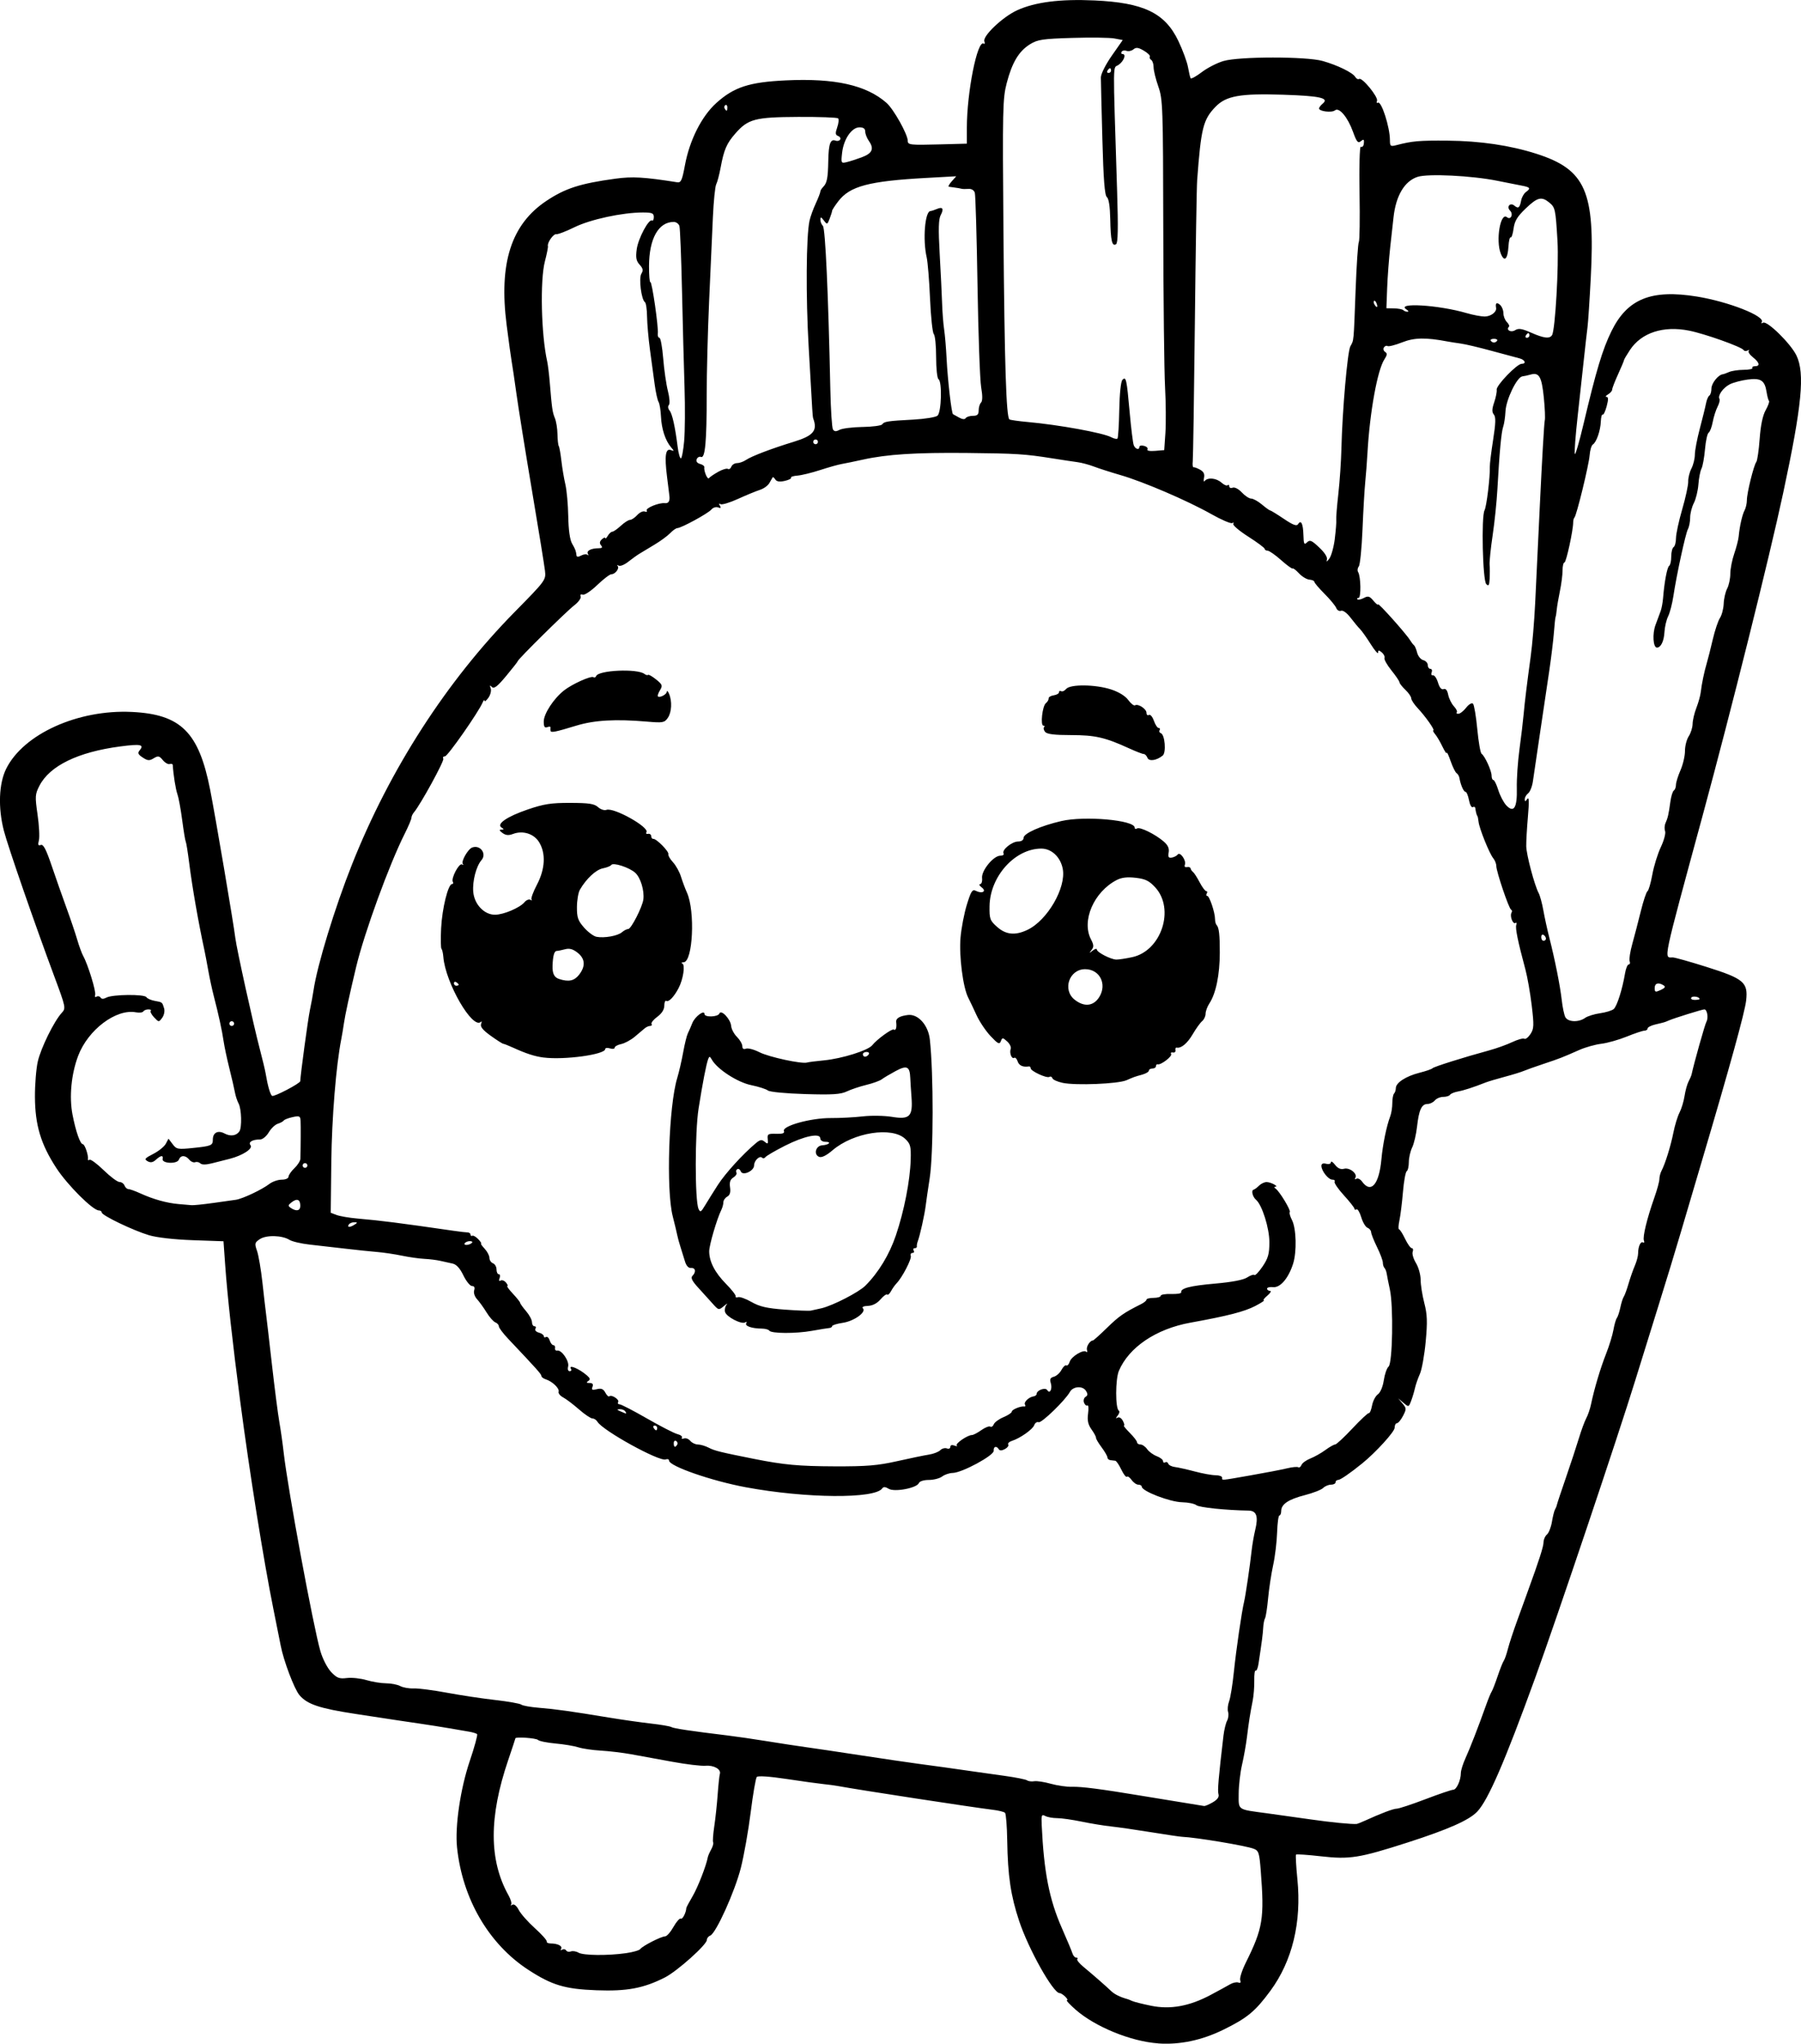 <?xml version="1.0" encoding="UTF-8" standalone="no"?>
<!-- Created with Inkscape (http://www.inkscape.org/) -->

<svg
   width="201.602mm"
   height="228.659mm"
   viewBox="0 0 201.602 228.659"
   version="1.1"
   id="svg5"
   xml:space="preserve"
   xmlns="http://www.w3.org/2000/svg"
   xmlns:svg="http://www.w3.org/2000/svg"><defs
     id="defs2" /><g
     id="layer1"
     transform="translate(42.449,-28.624)"><path
       style="fill:#000000;stroke-width:0.265"
       d="m 87.211,257.253 c -3.047,-0.21 -7.068,-1.85 -9.26,-3.776 -0.655,-0.575 -1.093,-1.048 -0.973,-1.05 0.295,-0.006 -0.514,-0.798 -0.815,-0.798 -0.723,0 -3.474,-4.902 -4.529,-8.07 -0.942,-2.828 -1.273,-5.06 -1.336,-8.996 -0.025,-1.601 -0.136,-3 -0.245,-3.109 -0.109,-0.109 -0.728,-0.263 -1.376,-0.34 -2.224,-0.268 -14.992,-2.224 -17.251,-2.643 -0.4,-0.074 -1.174,-0.179 -1.72,-0.233 -0.545,-0.054 -2.394,-0.31 -4.108,-0.569 -1.885,-0.285 -3.202,-0.375 -3.333,-0.227 -0.119,0.134 -0.426,1.911 -0.681,3.948 -0.255,2.037 -0.751,4.835 -1.101,6.218 -0.673,2.655 -2.791,7.34 -3.429,7.585 -0.208,0.08 -0.378,0.297 -0.378,0.483 0,0.534 -3.331,3.51 -4.707,4.206 -2.394,1.21 -4.227,1.552 -7.64,1.427 -3.541,-0.13 -4.99,-0.564 -7.64,-2.288 -4.423,-2.878 -7.376,-7.945 -7.976,-13.684 -0.247,-2.359 0.373,-6.572 1.423,-9.677 0.533,-1.575 0.903,-2.93 0.823,-3.01 -0.08,-0.08 -0.488,-0.204 -0.906,-0.275 -0.418,-0.071 -1.415,-0.243 -2.215,-0.381 -0.8,-0.138 -2.289,-0.373 -3.307,-0.522 -2.005,-0.292 -2.054,-0.3 -7.144,-1.076 -4.078,-0.622 -5.45,-1.08 -6.318,-2.112 -0.58,-0.689 -1.773,-3.843 -2.098,-5.546 -0.069,-0.364 -0.438,-2.209 -0.82,-4.101 -1.1,-5.454 -2.661,-15.231 -3.718,-23.283 -0.843,-6.423 -1.427,-11.714 -1.671,-15.142 l -0.193,-2.706 -3.44,-0.121 c -2.077,-0.073 -4.016,-0.293 -4.895,-0.555 -1.77,-0.528 -5.292,-2.219 -5.292,-2.541 0,-0.128 -0.149,-0.234 -0.331,-0.235 -0.666,-0.003 -3.501,-2.83 -4.743,-4.728 -1.744,-2.667 -2.388,-4.805 -2.405,-7.975 -0.007,-1.385 0.138,-3.171 0.322,-3.969 0.349,-1.513 1.822,-4.503 2.673,-5.426 0.485,-0.525 0.469,-0.602 -0.834,-4.101 -2.203,-5.916 -5.201,-14.575 -5.644,-16.304 -0.66,-2.574 -0.556,-5.268 0.267,-6.918 1.938,-3.889 8.031,-6.642 14.059,-6.352 5.491,0.264 7.496,2.251 8.767,8.689 0.582,2.949 2.63,15.001 2.823,16.618 0.14,1.171 2.026,9.716 2.754,12.476 0.288,1.091 0.573,2.282 0.633,2.646 0.232,1.4 0.52,2.398 0.73,2.528 0.218,0.135 3.152,-1.401 3.152,-1.65 0,-0.569 0.866,-6.963 1.078,-7.955 0.147,-0.692 0.328,-1.674 0.402,-2.183 0.404,-2.793 2.377,-9.247 4.329,-14.155 4.221,-10.615 10.566,-20.455 18.177,-28.186 3.49,-3.545 3.523,-3.591 3.405,-4.63 -0.066,-0.578 -0.722,-4.622 -1.458,-8.988 -0.736,-4.366 -1.52,-9.247 -1.742,-10.848 -0.222,-1.601 -0.46,-3.208 -0.528,-3.572 -0.069,-0.364 -0.322,-2.201 -0.563,-4.083 -0.886,-6.914 0.502,-11.251 4.445,-13.884 2.109,-1.408 3.794,-1.951 7.729,-2.487 1.912,-0.261 3.19,-0.187 6.908,0.399 0.437,0.069 0.559,-0.196 0.876,-1.904 0.521,-2.812 1.873,-5.489 3.52,-6.97 1.978,-1.778 3.666,-2.327 7.766,-2.524 5.483,-0.263 9.013,0.525 11.282,2.52 0.792,0.696 2.373,3.521 2.374,4.239 2.7e-4,0.463 0.259,0.492 3.567,0.403 l 3.048,-0.082 8e-4,-1.77 c 0.002,-3.989 1.173,-9.862 1.879,-9.426 0.127,0.078 0.163,-0.032 0.081,-0.246 -0.224,-0.584 2.044,-2.739 3.659,-3.477 2.023,-0.925 4.815,-1.281 8.667,-1.106 5.505,0.25 7.892,1.401 9.384,4.523 0.493,1.032 0.98,2.353 1.083,2.935 0.103,0.582 0.235,1.143 0.294,1.247 0.059,0.104 0.621,-0.203 1.249,-0.682 0.628,-0.479 1.725,-1.041 2.438,-1.247 1.772,-0.514 9.262,-0.517 11.085,-0.004 1.663,0.468 3.374,1.303 3.654,1.784 0.118,0.202 0.316,0.305 0.441,0.228 0.332,-0.205 2.16,2.031 2,2.447 -0.075,0.195 -0.032,0.291 0.095,0.212 0.388,-0.24 1.346,2.728 1.349,4.179 10e-4,0.694 0.061,0.741 0.729,0.568 1.795,-0.465 2.519,-0.528 5.755,-0.501 3.619,0.031 6.987,0.53 9.922,1.47 5.503,1.763 6.577,4.21 6.078,13.844 -0.129,2.491 -0.295,4.999 -0.368,5.573 -0.074,0.574 -0.256,2.175 -0.404,3.558 -0.149,1.382 -0.463,4.262 -0.699,6.398 -0.236,2.137 -0.38,4.032 -0.32,4.212 0.06,0.18 0.501,-1.33 0.98,-3.356 1.423,-6.013 2.122,-8.336 3.125,-10.38 1.775,-3.619 4.454,-4.705 9.564,-3.877 3.533,0.572 7.667,2.197 7.261,2.853 -0.091,0.147 -0.029,0.18 0.143,0.074 0.438,-0.271 3.091,2.328 3.736,3.66 0.965,1.994 0.622,5.567 -1.476,15.365 -1.563,7.297 -5.804,24.276 -9.021,36.116 -4.541,16.713 -4.365,15.875 -3.343,15.875 0.224,0 1.924,0.478 3.779,1.063 4.176,1.317 4.66,1.727 4.434,3.757 -0.147,1.317 -1.816,7.364 -4.949,17.934 -0.755,2.547 -1.828,6.178 -2.384,8.07 -0.556,1.892 -1.663,5.523 -2.46,8.07 -0.796,2.547 -1.962,6.297 -2.59,8.334 -1.94,6.293 -8.789,26.652 -11.215,33.337 -3.429,9.449 -5.285,13.731 -6.509,15.014 -0.912,0.957 -3.245,1.989 -7.806,3.455 -5.392,1.733 -6.469,1.904 -9.682,1.539 -1.472,-0.167 -2.728,-0.253 -2.79,-0.191 -0.062,0.062 0.006,1.3 0.151,2.751 0.483,4.82 -0.566,9.155 -3.023,12.492 -1.693,2.3 -2.585,3.037 -5.268,4.353 -2.404,1.179 -4.869,1.699 -7.276,1.533 z m 5.857,-5.422 c 0.894,-0.475 1.877,-1.012 2.184,-1.192 0.307,-0.18 0.72,-0.268 0.918,-0.195 0.235,0.086 0.308,-0.004 0.209,-0.261 -0.083,-0.217 0.197,-1.096 0.622,-1.953 1.923,-3.876 2.095,-4.935 1.676,-10.315 -0.155,-1.99 -0.232,-2.228 -0.789,-2.44 -0.917,-0.349 -6.481,-1.275 -8.032,-1.337 -0.218,-0.009 -1.766,-0.238 -3.44,-0.51 -1.673,-0.272 -3.694,-0.563 -4.49,-0.648 -0.796,-0.084 -2.284,-0.328 -3.307,-0.541 -1.023,-0.213 -2.255,-0.388 -2.737,-0.388 -0.483,-1.2e-4 -1.081,-0.109 -1.33,-0.243 -0.4,-0.214 -0.446,-0.1 -0.395,0.992 0.247,5.288 0.842,8.334 2.259,11.553 0.576,1.31 1.112,2.59 1.19,2.844 0.078,0.255 0.267,0.463 0.419,0.463 0.153,0 0.205,0.073 0.116,0.162 -0.089,0.089 0.218,0.476 0.683,0.86 1.058,0.875 2.517,2.15 3.115,2.723 0.376,0.361 1.022,0.677 1.831,0.896 0.073,0.02 0.311,0.116 0.53,0.215 0.219,0.098 1.168,0.336 2.109,0.528 2.153,0.439 4.281,0.052 6.658,-1.211 z m -65.432,-4.675 c 0.777,-0.11 1.491,-0.317 1.587,-0.458 0.232,-0.34 2.347,-1.419 2.781,-1.419 0.187,0 0.609,-0.478 0.937,-1.062 0.328,-0.584 0.699,-0.999 0.823,-0.922 0.185,0.114 0.586,-0.663 0.614,-1.191 0.004,-0.073 0.321,-0.668 0.706,-1.323 0.587,-1.001 1.523,-3.404 1.7,-4.366 0.027,-0.146 0.197,-0.535 0.379,-0.865 0.182,-0.33 0.279,-0.688 0.217,-0.794 -0.062,-0.106 -0.006,-0.907 0.125,-1.78 0.131,-0.873 0.303,-2.48 0.382,-3.572 0.079,-1.091 0.189,-2.124 0.244,-2.296 0.168,-0.519 -0.667,-0.998 -1.6,-0.917 -0.484,0.042 -2.167,-0.161 -3.741,-0.45 -1.574,-0.289 -3.635,-0.666 -4.581,-0.837 -0.946,-0.172 -2.476,-0.355 -3.401,-0.408 -0.924,-0.053 -2.056,-0.218 -2.514,-0.368 -0.458,-0.15 -1.607,-0.342 -2.552,-0.427 -0.946,-0.085 -1.833,-0.265 -1.971,-0.401 -0.214,-0.21 -2.527,-0.373 -2.527,-0.178 0,0.037 -0.365,1.139 -0.81,2.447 -2.166,6.36 -2.153,11.206 0.041,15.12 0.257,0.459 0.387,0.925 0.288,1.035 -0.099,0.11 -0.036,0.118 0.14,0.017 0.195,-0.112 0.474,0.115 0.717,0.585 0.218,0.422 1.027,1.337 1.797,2.032 0.77,0.695 1.37,1.365 1.334,1.49 -0.036,0.124 0.162,0.226 0.441,0.226 0.789,0 1.359,0.292 1.17,0.598 -0.096,0.156 -0.046,0.2 0.116,0.1 0.158,-0.098 0.359,-0.062 0.446,0.08 0.087,0.142 0.327,0.193 0.531,0.114 0.205,-0.079 0.588,-0.018 0.851,0.136 0.551,0.321 3.267,0.349 5.331,0.055 z m 82.593,-14.771 c 1.922,-0.875 3.289,-1.394 3.672,-1.394 0.237,0 1.68,-0.476 3.207,-1.058 1.527,-0.582 2.929,-1.058 3.115,-1.058 0.371,0 0.854,-1.06 0.854,-1.872 0,-0.283 0.23,-1.02 0.51,-1.636 0.525,-1.153 1.457,-3.553 2.286,-5.884 0.259,-0.728 0.551,-1.442 0.65,-1.587 0.099,-0.146 0.401,-0.919 0.67,-1.72 0.27,-0.8 0.579,-1.579 0.687,-1.73 0.108,-0.151 0.316,-0.747 0.462,-1.323 0.146,-0.576 0.614,-2 1.039,-3.165 0.425,-1.164 0.836,-2.295 0.913,-2.514 0.077,-0.218 0.227,-0.635 0.333,-0.926 1.212,-3.322 1.703,-4.855 1.706,-5.325 0.002,-0.31 0.173,-0.703 0.38,-0.875 0.207,-0.172 0.459,-0.811 0.56,-1.421 0.101,-0.61 0.256,-1.228 0.344,-1.374 0.088,-0.146 0.184,-0.384 0.212,-0.529 0.028,-0.146 0.483,-1.515 1.011,-3.043 0.528,-1.528 1.179,-3.505 1.448,-4.394 0.268,-0.889 0.641,-1.901 0.828,-2.249 0.187,-0.348 0.427,-1.05 0.533,-1.559 0.361,-1.733 1.048,-4.037 1.688,-5.659 0.351,-0.89 0.721,-2.094 0.822,-2.676 0.101,-0.582 0.273,-1.177 0.383,-1.323 0.11,-0.146 0.287,-0.681 0.393,-1.191 0.106,-0.509 0.277,-1.045 0.38,-1.191 0.103,-0.146 0.342,-0.8 0.533,-1.455 0.191,-0.655 0.51,-1.566 0.709,-2.024 0.199,-0.459 0.363,-1.074 0.363,-1.367 0,-0.769 0.282,-1.391 0.554,-1.223 0.129,0.08 0.171,-0.018 0.095,-0.217 -0.157,-0.409 0.347,-2.475 1.174,-4.816 0.307,-0.868 0.558,-1.792 0.558,-2.054 0,-0.262 0.108,-0.683 0.241,-0.935 0.416,-0.792 1.033,-2.782 1.334,-4.3 0.159,-0.803 0.466,-1.801 0.683,-2.218 0.216,-0.417 0.468,-1.249 0.56,-1.848 0.091,-0.599 0.293,-1.328 0.448,-1.619 0.155,-0.291 0.307,-0.648 0.339,-0.794 0.283,-1.307 1.49,-5.59 1.663,-5.899 0.242,-0.432 0.08,-1.377 -0.236,-1.377 -0.23,0 -3.382,0.982 -3.972,1.238 -0.473,0.205 -0.436,0.194 -1.521,0.452 -0.473,0.112 -0.86,0.314 -0.86,0.448 0,0.134 -0.158,0.244 -0.351,0.244 -0.193,0 -1.081,0.297 -1.974,0.659 -0.893,0.363 -2.178,0.726 -2.856,0.807 -0.678,0.081 -1.784,0.392 -2.458,0.69 -1.939,0.858 -2.184,0.953 -4.003,1.559 -0.946,0.315 -1.958,0.675 -2.249,0.8 -0.291,0.125 -1.244,0.418 -2.117,0.65 -0.873,0.233 -1.826,0.517 -2.117,0.632 -1.372,0.541 -2.444,0.889 -3.112,1.01 -0.402,0.073 -0.796,0.238 -0.876,0.367 -0.08,0.129 -0.421,0.234 -0.758,0.234 -0.337,0 -0.762,0.179 -0.943,0.397 -0.181,0.218 -0.549,0.397 -0.817,0.397 -0.66,0 -0.964,0.656 -1.173,2.527 -0.097,0.866 -0.343,1.92 -0.548,2.343 -0.205,0.423 -0.373,1.16 -0.373,1.638 0,0.478 -0.107,0.936 -0.237,1.016 -0.13,0.081 -0.32,1.129 -0.421,2.331 -0.101,1.201 -0.279,2.631 -0.396,3.176 -0.117,0.546 -0.136,0.994 -0.043,0.995 0.094,0.002 0.398,0.478 0.676,1.058 0.278,0.58 0.618,1.055 0.756,1.055 0.138,0 0.181,0.181 0.096,0.401 -0.085,0.221 0.081,0.786 0.368,1.257 0.287,0.47 0.522,1.315 0.523,1.876 5.3e-4,0.561 0.185,1.731 0.41,2.6 0.333,1.287 0.362,2.087 0.156,4.313 -0.139,1.503 -0.431,3.131 -0.649,3.617 -0.218,0.486 -0.468,1.206 -0.555,1.6 -0.088,0.394 -0.28,1.035 -0.428,1.424 -0.267,0.702 -0.274,0.704 -0.858,0.21 l -0.589,-0.498 0.482,0.571 c 0.449,0.532 0.453,0.627 0.059,1.389 -0.233,0.45 -0.539,0.818 -0.681,0.818 -0.142,0 -0.258,0.231 -0.258,0.512 0,0.441 -2.104,2.752 -3.628,3.986 -1.392,1.126 -2.452,1.852 -2.704,1.852 -0.155,0 -0.282,0.119 -0.282,0.265 0,0.146 -0.23,0.265 -0.51,0.265 -0.281,0 -0.677,0.166 -0.88,0.37 -0.203,0.203 -1.13,0.564 -2.058,0.802 -1.83,0.469 -2.637,1.014 -2.637,1.779 0,0.268 -0.089,0.489 -0.198,0.491 -0.109,0.001 -0.226,0.865 -0.26,1.918 -0.034,1.054 -0.232,2.69 -0.44,3.635 -0.208,0.946 -0.462,2.613 -0.564,3.704 -0.102,1.091 -0.258,2.103 -0.347,2.249 -0.089,0.146 -0.181,0.622 -0.205,1.058 -0.039,0.723 -0.148,1.558 -0.526,4.042 -0.073,0.477 -0.215,0.816 -0.317,0.753 -0.102,-0.063 -0.172,0.44 -0.156,1.117 0.016,0.677 -0.067,1.708 -0.184,2.29 -0.275,1.369 -0.423,2.311 -0.644,4.101 -0.099,0.8 -0.345,2.17 -0.546,3.043 -0.202,0.873 -0.368,2.324 -0.371,3.223 -0.004,1.879 -0.211,1.737 3.171,2.191 1.237,0.166 3.44,0.475 4.895,0.686 2.229,0.324 4.643,0.56 5.159,0.504 0.073,-0.008 0.43,-0.15 0.794,-0.316 z m -16.908,-2.112 c 0.514,-0.304 0.722,-0.601 0.627,-0.898 -0.123,-0.388 10e-4,-1.847 0.559,-6.562 0.076,-0.641 0.258,-1.39 0.404,-1.664 0.146,-0.273 0.197,-0.715 0.112,-0.981 -0.085,-0.266 -0.034,-0.8 0.113,-1.187 0.147,-0.386 0.386,-1.861 0.532,-3.276 0.255,-2.481 0.881,-6.771 1.146,-7.865 0.163,-0.672 0.673,-4.128 0.839,-5.689 0.07,-0.655 0.252,-1.71 0.406,-2.346 0.368,-1.523 0.151,-2.149 -0.747,-2.164 -2.544,-0.041 -5.529,-0.351 -5.841,-0.607 -0.203,-0.166 -0.917,-0.313 -1.587,-0.327 -1.376,-0.027 -4.526,-1.242 -4.526,-1.745 0,-0.121 -0.172,-0.22 -0.382,-0.22 -0.21,0 -0.548,-0.237 -0.751,-0.527 -0.203,-0.29 -0.443,-0.454 -0.533,-0.364 -0.09,0.09 -0.369,-0.268 -0.621,-0.795 -0.251,-0.527 -0.554,-0.974 -0.673,-0.992 -0.119,-0.018 -0.364,-0.048 -0.546,-0.066 -0.182,-0.018 -0.332,-0.152 -0.334,-0.298 -0.002,-0.146 -0.3,-0.662 -0.661,-1.147 -0.362,-0.485 -0.641,-0.961 -0.621,-1.058 0.02,-0.097 -0.202,-0.513 -0.495,-0.924 -0.398,-0.559 -0.497,-1.009 -0.393,-1.786 0.077,-0.571 0.044,-0.98 -0.072,-0.908 -0.116,0.072 -0.288,-0.067 -0.381,-0.31 -0.093,-0.242 -0.016,-0.536 0.171,-0.652 0.26,-0.162 0.269,-0.322 0.038,-0.683 -0.371,-0.579 -1.44,-0.5 -1.79,0.132 -0.52,0.938 -3.179,3.512 -3.5,3.389 -0.184,-0.07 -0.404,0.074 -0.49,0.321 -0.164,0.475 -1.581,1.475 -2.505,1.768 -0.302,0.096 -0.485,0.279 -0.406,0.407 0.079,0.128 -0.091,0.358 -0.377,0.511 -0.345,0.185 -0.576,0.189 -0.684,0.013 -0.258,-0.417 -0.607,-0.31 -0.566,0.174 0.044,0.522 -3.554,2.467 -4.589,2.48 -0.366,0.005 -0.897,0.183 -1.18,0.397 -0.282,0.214 -0.954,0.388 -1.493,0.388 -0.561,0 -1.036,0.147 -1.112,0.345 -0.215,0.56 -2.74,1.041 -3.38,0.644 -0.365,-0.226 -0.588,-0.241 -0.72,-0.048 -0.81,1.191 -8.534,1.129 -15.272,-0.122 -3.841,-0.713 -8.599,-2.366 -8.599,-2.988 0,-0.148 -0.166,-0.205 -0.37,-0.127 -0.713,0.273 -7.077,-3.238 -7.647,-4.219 -0.116,-0.2 -0.367,-0.364 -0.558,-0.364 -0.191,0 -0.869,-0.458 -1.508,-1.017 -0.639,-0.56 -1.437,-1.163 -1.773,-1.341 -0.336,-0.178 -0.563,-0.464 -0.504,-0.636 0.123,-0.359 -0.694,-1.148 -1.429,-1.381 -0.274,-0.087 -0.498,-0.257 -0.498,-0.378 0,-0.2 -0.489,-0.747 -3.716,-4.158 -0.576,-0.608 -1.047,-1.237 -1.047,-1.397 0,-0.16 -0.176,-0.359 -0.392,-0.442 -0.215,-0.083 -0.658,-0.585 -0.984,-1.116 -0.326,-0.531 -0.805,-1.197 -1.065,-1.48 -0.27,-0.294 -0.408,-0.719 -0.321,-0.992 0.1,-0.313 0.017,-0.478 -0.239,-0.478 -0.215,0 -0.651,-0.536 -0.968,-1.192 -0.392,-0.809 -0.782,-1.234 -1.214,-1.323 -0.351,-0.072 -0.965,-0.208 -1.365,-0.303 -0.4,-0.094 -1.204,-0.195 -1.786,-0.223 -0.582,-0.029 -1.713,-0.189 -2.514,-0.356 -0.8,-0.167 -2.051,-0.354 -2.778,-0.414 -0.728,-0.06 -2.335,-0.228 -3.572,-0.373 -1.237,-0.145 -3.023,-0.349 -3.969,-0.453 -0.946,-0.104 -1.967,-0.343 -2.27,-0.531 -0.834,-0.518 -2.595,-0.561 -3.319,-0.08 -0.576,0.383 -0.602,0.489 -0.314,1.311 0.172,0.492 0.444,2.085 0.605,3.54 0.16,1.455 0.339,3.003 0.398,3.44 0.059,0.437 0.356,2.996 0.661,5.689 0.305,2.692 0.681,5.609 0.835,6.482 0.154,0.873 0.374,2.421 0.488,3.44 0.446,3.977 3.314,19.473 4.106,22.191 0.256,0.879 0.782,1.897 1.21,2.345 0.643,0.673 0.907,0.774 1.758,0.669 0.551,-0.068 1.537,0.037 2.192,0.232 0.655,0.195 1.645,0.356 2.2,0.358 0.555,0.002 1.266,0.14 1.58,0.308 0.314,0.168 0.99,0.287 1.504,0.265 0.513,-0.022 2.184,0.193 3.712,0.478 1.528,0.285 3.969,0.653 5.424,0.818 1.455,0.165 2.765,0.397 2.91,0.515 0.146,0.119 1.038,0.278 1.984,0.354 1.836,0.148 3.581,0.392 7.805,1.091 1.455,0.241 3.567,0.542 4.692,0.669 1.125,0.127 2.165,0.304 2.31,0.394 0.252,0.156 2.193,0.447 6.228,0.934 1.019,0.123 3.043,0.417 4.498,0.654 1.455,0.237 3.42,0.537 4.366,0.667 0.946,0.13 3.744,0.546 6.218,0.925 2.474,0.379 5.331,0.799 6.35,0.933 1.68,0.221 3.999,0.544 6.482,0.904 0.509,0.074 1.938,0.275 3.175,0.447 1.237,0.172 2.368,0.398 2.514,0.503 0.146,0.104 0.503,0.148 0.794,0.098 0.291,-0.05 1.124,0.076 1.852,0.281 0.728,0.205 1.799,0.358 2.381,0.341 1.072,-0.031 3.246,0.25 7.805,1.008 2.116,0.352 6.183,1.017 6.971,1.139 0.123,0.019 0.569,-0.169 0.992,-0.419 z m 4.257,-36.582 c 1.647,-0.288 3.464,-0.637 4.038,-0.778 0.574,-0.14 1.14,-0.195 1.259,-0.122 0.118,0.073 0.282,-0.042 0.364,-0.257 0.082,-0.214 0.528,-0.538 0.99,-0.721 0.462,-0.182 1.22,-0.61 1.683,-0.95 0.463,-0.341 0.956,-0.619 1.094,-0.619 0.139,0 1.005,-0.804 1.925,-1.786 0.92,-0.982 1.755,-1.76 1.855,-1.729 0.1,0.031 0.259,-0.352 0.353,-0.852 0.094,-0.5 0.386,-1.061 0.65,-1.248 0.283,-0.199 0.555,-0.846 0.664,-1.573 0.101,-0.679 0.341,-1.365 0.532,-1.524 0.448,-0.372 0.558,-6.727 0.149,-8.618 -0.158,-0.728 -0.317,-1.529 -0.355,-1.781 -0.038,-0.252 -0.15,-0.539 -0.25,-0.639 -0.1,-0.1 -0.183,-0.37 -0.184,-0.601 -0.001,-0.23 -0.295,-1.014 -0.653,-1.742 -0.358,-0.728 -0.654,-1.475 -0.659,-1.662 -0.005,-0.186 -0.186,-0.407 -0.403,-0.49 -0.217,-0.083 -0.532,-0.611 -0.701,-1.174 -0.168,-0.562 -0.408,-0.96 -0.532,-0.883 -0.124,0.077 -0.228,0.043 -0.231,-0.075 -0.003,-0.118 -0.536,-0.795 -1.185,-1.505 -0.649,-0.71 -1.115,-1.395 -1.037,-1.521 0.078,-0.127 -0.036,-0.23 -0.255,-0.23 -0.446,0 -1.221,-0.98 -1.221,-1.545 0,-0.239 0.187,-0.32 0.529,-0.23 0.303,0.079 0.532,0.007 0.535,-0.168 0.003,-0.168 0.212,-0.041 0.463,0.284 0.312,0.403 0.633,0.543 1.013,0.442 0.628,-0.166 1.535,0.565 1.258,1.015 -0.1,0.162 -0.052,0.208 0.112,0.107 0.158,-0.098 0.444,0.041 0.636,0.307 1,1.389 1.914,0.338 2.171,-2.495 0.151,-1.66 0.575,-3.723 0.988,-4.806 0.128,-0.334 0.232,-0.999 0.232,-1.477 0,-0.478 0.088,-0.957 0.195,-1.065 0.107,-0.107 0.197,-0.382 0.198,-0.61 0.005,-0.603 1.131,-1.333 2.649,-1.717 0.728,-0.184 1.382,-0.411 1.455,-0.503 0.13,-0.165 3.504,-1.228 6.35,-2.001 0.8,-0.217 1.958,-0.633 2.572,-0.924 0.614,-0.291 1.227,-0.461 1.36,-0.378 0.134,0.083 0.442,-0.153 0.685,-0.524 0.392,-0.598 0.408,-0.961 0.141,-3.196 -0.166,-1.387 -0.482,-3.196 -0.704,-4.02 -0.852,-3.169 -1.156,-4.656 -1.023,-5.002 0.076,-0.198 0.029,-0.292 -0.104,-0.21 -0.286,0.177 -0.648,-0.8 -0.428,-1.156 0.083,-0.134 0.061,-0.284 -0.05,-0.333 -0.247,-0.109 -1.655,-4.269 -1.655,-4.889 0,-0.247 -0.154,-0.637 -0.343,-0.867 -0.434,-0.528 -1.564,-3.335 -1.645,-4.085 -0.034,-0.311 -0.091,-0.596 -0.128,-0.632 -0.079,-0.078 -0.186,-0.481 -0.232,-0.876 -0.018,-0.154 -0.146,-0.21 -0.284,-0.125 -0.138,0.085 -0.33,-0.265 -0.426,-0.778 -0.096,-0.513 -0.273,-0.933 -0.392,-0.933 -0.207,0 -0.544,-0.77 -0.682,-1.561 -0.036,-0.204 -0.178,-0.442 -0.316,-0.529 -0.138,-0.087 -0.438,-0.695 -0.666,-1.349 -0.228,-0.655 -0.425,-1.072 -0.436,-0.926 -0.012,0.146 -0.226,-0.165 -0.476,-0.689 -0.25,-0.524 -0.617,-1.15 -0.817,-1.389 -0.2,-0.24 -0.293,-0.435 -0.206,-0.435 0.219,0 -0.884,-1.565 -1.751,-2.486 -0.397,-0.421 -0.722,-0.915 -0.722,-1.097 0,-0.182 -0.296,-0.611 -0.657,-0.954 -0.361,-0.343 -0.659,-0.722 -0.661,-0.843 -0.003,-0.121 -0.405,-0.716 -0.895,-1.323 -0.49,-0.607 -0.843,-1.234 -0.785,-1.394 0.058,-0.16 -0.077,-0.443 -0.3,-0.628 -0.331,-0.275 -0.407,-0.27 -0.411,0.026 -0.003,0.2 -0.375,-0.226 -0.826,-0.945 -0.452,-0.719 -0.987,-1.474 -1.19,-1.677 -0.203,-0.203 -0.683,-0.781 -1.067,-1.284 -0.408,-0.535 -0.851,-0.857 -1.064,-0.775 -0.201,0.077 -0.444,-0.062 -0.538,-0.309 -0.095,-0.247 -0.686,-0.963 -1.313,-1.59 -0.627,-0.627 -1.14,-1.231 -1.14,-1.342 0,-0.111 -0.248,-0.22 -0.551,-0.243 -0.303,-0.023 -0.826,-0.338 -1.163,-0.701 -0.336,-0.363 -0.661,-0.61 -0.722,-0.55 -0.061,0.061 -0.639,-0.36 -1.285,-0.935 -0.646,-0.575 -1.323,-1.048 -1.505,-1.053 -0.182,-0.004 -0.332,-0.097 -0.333,-0.206 -0.001,-0.109 -0.829,-0.725 -1.839,-1.369 -1.01,-0.644 -1.764,-1.287 -1.676,-1.43 0.088,-0.143 0.036,-0.182 -0.116,-0.089 -0.152,0.094 -1.212,-0.359 -2.356,-1.006 -2.638,-1.491 -7.586,-3.616 -10.155,-4.36 -1.089,-0.315 -2.426,-0.744 -2.971,-0.953 -0.545,-0.209 -1.378,-0.431 -1.852,-0.494 -0.474,-0.063 -1.745,-0.255 -2.826,-0.427 -3.033,-0.483 -4.006,-0.544 -9.545,-0.6 -5.692,-0.057 -8.941,0.149 -11.604,0.737 -0.967,0.213 -2.056,0.438 -2.419,0.499 -0.364,0.061 -1.443,0.364 -2.397,0.674 -0.955,0.31 -2.104,0.59 -2.554,0.623 -0.45,0.033 -0.769,0.139 -0.709,0.236 0.06,0.097 -0.264,0.259 -0.72,0.359 -0.568,0.125 -0.897,0.072 -1.046,-0.169 -0.119,-0.193 -0.253,-0.295 -0.298,-0.227 -0.044,0.069 -0.208,0.356 -0.364,0.638 -0.156,0.282 -0.632,0.624 -1.058,0.76 -0.426,0.136 -1.529,0.59 -2.451,1.01 -0.922,0.42 -1.803,0.684 -1.959,0.588 -0.18,-0.111 -0.205,-0.048 -0.067,0.175 0.155,0.251 0.097,0.305 -0.204,0.189 -0.232,-0.089 -0.571,0.02 -0.755,0.241 -0.355,0.428 -3.359,2.065 -3.805,2.074 -0.146,0.003 -0.503,0.254 -0.794,0.557 -0.291,0.304 -1.065,0.874 -1.72,1.268 -0.655,0.394 -1.428,0.86 -1.718,1.036 -0.29,0.176 -0.866,0.588 -1.279,0.916 -0.414,0.328 -0.891,0.518 -1.06,0.421 -0.17,-0.097 -0.22,-0.079 -0.112,0.04 0.238,0.263 -0.27,0.927 -0.71,0.927 -0.174,0 -0.885,0.544 -1.58,1.21 -0.697,0.668 -1.423,1.148 -1.621,1.072 -0.218,-0.083 -0.307,-0.003 -0.228,0.205 0.072,0.188 -0.261,0.643 -0.741,1.01 -0.863,0.66 -6.296,6.025 -6.296,6.218 0,0.055 -0.582,0.798 -1.293,1.653 -0.986,1.185 -1.366,1.48 -1.603,1.245 -0.237,-0.235 -0.27,-0.201 -0.139,0.143 0.094,0.248 -0.018,0.721 -0.249,1.051 -0.231,0.33 -0.429,0.485 -0.439,0.343 -0.01,-0.142 -0.1,-0.066 -0.198,0.169 -0.463,1.096 -3.924,6.047 -4.23,6.051 -0.19,0.003 -0.275,0.121 -0.187,0.263 0.14,0.226 -2.564,5.164 -3.294,6.015 -0.151,0.176 -0.274,0.447 -0.274,0.603 0,0.156 -0.343,0.965 -0.762,1.797 -1.725,3.426 -4.513,11.071 -5.424,14.875 -0.741,3.091 -1.243,5.407 -1.376,6.35 -0.072,0.509 -0.201,1.28 -0.287,1.713 -0.587,2.961 -1.063,8.815 -1.12,13.757 l -0.065,5.696 0.659,0.25 c 0.362,0.138 1.413,0.317 2.334,0.398 2.765,0.244 4.498,0.465 10.804,1.375 0.655,0.095 1.339,0.174 1.521,0.177 0.182,0.003 0.331,0.112 0.331,0.242 0,0.13 0.089,0.188 0.198,0.13 0.109,-0.058 0.407,0.113 0.661,0.381 0.255,0.268 0.399,0.487 0.32,0.487 -0.078,0 0.1,0.261 0.397,0.579 0.297,0.318 0.539,0.782 0.539,1.03 0,0.248 0.179,0.519 0.397,0.603 0.218,0.084 0.397,0.394 0.397,0.69 0,0.296 0.115,0.537 0.256,0.537 0.141,0 0.18,0.198 0.087,0.44 -0.105,0.274 -0.064,0.375 0.111,0.268 0.154,-0.095 0.427,0.004 0.607,0.221 0.18,0.217 0.247,0.394 0.149,0.394 -0.098,0 0.185,0.387 0.628,0.86 0.443,0.473 0.806,0.931 0.807,1.017 8e-4,0.086 0.299,0.503 0.662,0.926 0.364,0.423 0.661,0.977 0.661,1.232 1.8e-4,0.255 0.126,0.463 0.281,0.463 0.154,0 0.202,0.127 0.106,0.282 -0.096,0.155 0.075,0.348 0.381,0.428 0.306,0.08 0.556,0.258 0.556,0.395 0,0.137 0.11,0.181 0.246,0.098 0.135,-0.084 0.322,0.088 0.415,0.381 0.093,0.293 0.28,0.533 0.416,0.533 0.136,0 0.217,0.149 0.181,0.331 -0.036,0.182 0.076,0.303 0.249,0.27 0.493,-0.096 1.37,1.192 1.216,1.784 -0.08,0.305 -0.007,0.526 0.173,0.526 0.171,0 0.237,-0.119 0.148,-0.265 -0.333,-0.539 0.918,-0.021 1.792,0.742 0.363,0.317 0.393,0.458 0.132,0.623 -0.241,0.153 -0.198,0.215 0.154,0.218 0.342,0.003 0.442,0.133 0.328,0.43 -0.132,0.344 -0.037,0.395 0.49,0.262 0.496,-0.124 0.726,-0.03 0.95,0.39 0.163,0.305 0.362,0.489 0.442,0.409 0.235,-0.235 1.165,0.367 0.994,0.643 -0.085,0.138 -0.016,0.251 0.155,0.251 0.17,0 1.55,0.713 3.066,1.584 1.516,0.871 3.049,1.658 3.408,1.748 0.359,0.09 0.587,0.269 0.508,0.397 -0.079,0.128 0.021,0.17 0.224,0.092 0.203,-0.078 0.521,0.043 0.708,0.268 0.187,0.225 0.574,0.409 0.861,0.409 0.287,0 0.838,0.165 1.224,0.366 0.638,0.333 1.31,0.498 5.068,1.246 3.324,0.662 4.993,0.816 8.996,0.831 3.606,0.013 4.826,-0.088 7.011,-0.579 1.455,-0.327 3.057,-0.658 3.56,-0.735 0.503,-0.077 1.072,-0.298 1.264,-0.491 0.193,-0.193 0.526,-0.283 0.74,-0.201 0.214,0.082 0.389,0.005 0.389,-0.172 0,-0.195 0.179,-0.253 0.455,-0.147 0.25,0.096 0.37,0.089 0.266,-0.015 -0.199,-0.199 1.204,-1.161 1.692,-1.161 0.156,0 0.628,-0.246 1.05,-0.546 0.422,-0.3 0.874,-0.48 1.005,-0.398 0.131,0.081 0.309,-0.036 0.395,-0.26 0.086,-0.224 0.575,-0.582 1.086,-0.796 0.511,-0.214 0.93,-0.492 0.93,-0.619 0,-0.232 1.003,-0.644 1.409,-0.579 0.12,0.019 0.151,-0.073 0.069,-0.206 -0.167,-0.27 0.429,-0.846 0.956,-0.924 0.189,-0.028 0.344,-0.146 0.344,-0.262 0,-0.422 0.977,-0.784 1.189,-0.441 0.3,0.485 0.604,-0.145 0.392,-0.812 -0.129,-0.405 -0.039,-0.58 0.347,-0.681 0.286,-0.075 0.672,-0.42 0.857,-0.766 0.185,-0.347 0.43,-0.573 0.543,-0.503 0.113,0.07 0.282,-0.114 0.376,-0.409 0.189,-0.597 1.54,-1.408 1.855,-1.115 0.111,0.103 0.146,0.01 0.078,-0.207 -0.11,-0.352 0.338,-1.061 0.67,-1.061 0.07,0 0.786,-0.642 1.59,-1.428 1.322,-1.291 1.889,-1.684 3.808,-2.642 0.326,-0.163 0.594,-0.385 0.595,-0.495 10e-4,-0.109 0.359,-0.198 0.796,-0.198 0.437,0 0.794,-0.107 0.794,-0.237 0,-0.131 0.527,-0.22 1.172,-0.198 0.645,0.021 1.151,-0.059 1.124,-0.178 -0.101,-0.459 0.973,-0.738 3.796,-0.986 1.883,-0.165 3.164,-0.411 3.586,-0.687 0.361,-0.237 0.728,-0.359 0.815,-0.273 0.087,0.087 0.498,-0.344 0.913,-0.956 0.62,-0.915 0.756,-1.398 0.76,-2.696 0.005,-1.578 -0.816,-4.191 -1.498,-4.768 -0.381,-0.322 -0.56,-1.056 -0.274,-1.123 0.114,-0.027 0.391,-0.232 0.614,-0.455 0.223,-0.223 0.606,-0.405 0.85,-0.402 0.476,0.004 1.416,0.512 0.973,0.525 -0.154,0.005 -0.143,0.089 0.027,0.202 0.436,0.291 1.753,2.472 1.591,2.634 -0.077,0.077 0.032,0.476 0.244,0.885 0.489,0.945 0.555,3.561 0.124,4.904 -0.52,1.622 -1.441,2.695 -2.237,2.608 -0.371,-0.041 -0.675,0.035 -0.675,0.167 0,0.133 0.149,0.245 0.331,0.25 0.182,0.005 0.05,0.243 -0.294,0.529 -0.344,0.286 -0.522,0.526 -0.397,0.533 0.125,0.007 -0.308,0.29 -0.963,0.63 -1.218,0.632 -3.074,1.109 -7.267,1.868 -3.831,0.694 -6.873,2.744 -7.997,5.39 -0.397,0.935 -0.403,4.204 -0.008,4.448 0.119,0.074 0.062,0.325 -0.127,0.558 -0.231,0.285 -0.239,0.361 -0.026,0.234 0.187,-0.112 0.436,0.03 0.605,0.346 0.158,0.295 0.214,0.537 0.125,0.537 -0.089,0 0.204,0.366 0.652,0.814 0.448,0.448 0.814,0.924 0.814,1.058 0,0.134 0.172,0.244 0.382,0.244 0.21,0 0.545,0.233 0.744,0.517 0.199,0.284 0.682,0.638 1.073,0.787 0.391,0.149 0.711,0.4 0.711,0.557 0,0.158 0.109,0.219 0.242,0.137 0.133,-0.082 0.286,-0.016 0.341,0.147 0.054,0.163 0.392,0.332 0.75,0.376 0.358,0.044 1.361,0.268 2.228,0.499 0.867,0.231 1.909,0.419 2.315,0.419 0.406,0 0.738,0.119 0.738,0.265 0,0.332 -0.287,0.355 3.224,-0.258 z m -53.916,-16.186 c -0.076,-0.124 -0.459,-0.226 -0.851,-0.228 -1.091,-0.006 -1.916,-0.29 -1.726,-0.597 0.095,-0.154 0.043,-0.197 -0.117,-0.098 -0.417,0.258 -2.113,-0.622 -2.257,-1.171 -0.067,-0.257 0.013,-0.623 0.178,-0.814 0.165,-0.19 0.033,-0.123 -0.294,0.15 -0.588,0.491 -0.601,0.488 -1.279,-0.272 -0.377,-0.422 -1.104,-1.226 -1.616,-1.785 -0.679,-0.742 -0.852,-1.097 -0.639,-1.31 0.438,-0.438 0.351,-0.926 -0.158,-0.884 -0.287,0.024 -0.534,-0.25 -0.683,-0.757 -0.128,-0.437 -0.35,-1.151 -0.493,-1.587 -0.143,-0.437 -0.307,-1.032 -0.363,-1.323 -0.056,-0.291 -0.285,-1.244 -0.508,-2.117 -0.754,-2.95 -0.447,-12.351 0.505,-15.478 0.199,-0.655 0.498,-1.948 0.665,-2.874 0.166,-0.926 0.401,-1.879 0.522,-2.117 0.121,-0.238 0.345,-0.753 0.499,-1.144 0.288,-0.732 1.365,-1.535 1.365,-1.018 0,0.392 1.519,0.34 1.667,-0.057 0.186,-0.499 1.26,0.635 1.317,1.391 0.026,0.343 0.318,0.894 0.648,1.224 0.331,0.331 0.602,0.798 0.602,1.039 0,0.287 0.141,0.383 0.412,0.279 0.227,-0.087 0.904,0.093 1.505,0.399 1.059,0.54 4.742,1.336 5.332,1.152 0.16,-0.05 1.008,-0.159 1.885,-0.242 2.021,-0.192 4.96,-1.115 5.418,-1.701 0.499,-0.637 2.193,-1.872 2.397,-1.746 0.24,0.148 0.353,-0.203 0.273,-0.85 -0.05,-0.406 0.403,-0.673 1.323,-0.78 1.137,-0.132 2.268,1.135 2.445,2.739 0.425,3.859 0.413,12.761 -0.02,15.549 -0.181,1.164 -0.38,2.533 -0.443,3.043 -0.123,1.007 -0.64,3.333 -0.881,3.969 -0.083,0.218 -0.132,0.486 -0.109,0.595 0.023,0.109 -0.084,0.198 -0.238,0.198 -0.154,0 -0.207,0.119 -0.117,0.265 0.09,0.146 0.028,0.265 -0.139,0.265 -0.166,0 -0.249,0.149 -0.185,0.331 0.119,0.335 -0.96,2.418 -1.588,3.063 -0.188,0.193 -0.469,0.59 -0.626,0.883 -0.156,0.292 -0.352,0.464 -0.435,0.381 -0.083,-0.083 -0.418,0.162 -0.746,0.543 -0.382,0.444 -0.885,0.704 -1.401,0.723 -0.487,0.018 -0.71,0.125 -0.564,0.272 0.42,0.422 -0.981,1.432 -2.25,1.623 -0.657,0.099 -1.195,0.265 -1.195,0.37 0,0.105 -0.149,0.201 -0.331,0.214 -0.182,0.013 -1.045,0.152 -1.918,0.31 -1.808,0.327 -4.58,0.315 -4.787,-0.021 z m 5.845,-2.502 c 1.272,-0.298 4.177,-1.791 4.911,-2.525 1.475,-1.475 2.69,-3.478 3.421,-5.639 0.922,-2.727 1.585,-6.111 1.654,-8.443 0.045,-1.509 -0.026,-1.785 -0.602,-2.336 -1.476,-1.414 -5.803,-0.74 -8.152,1.271 -0.676,0.578 -1.208,0.841 -1.487,0.734 -0.648,-0.249 -0.402,-1.239 0.321,-1.291 0.788,-0.057 1.109,-0.396 0.375,-0.396 -0.32,0 -0.573,-0.167 -0.573,-0.377 0,-0.649 -1.802,-0.276 -3.958,0.819 -1.098,0.557 -2.078,1.129 -2.18,1.27 -0.101,0.141 -0.269,0.172 -0.373,0.068 -0.273,-0.273 -0.899,0.322 -0.899,0.855 0,0.636 -1.284,1.214 -1.492,0.671 -0.083,-0.217 -0.26,-0.327 -0.392,-0.245 -0.133,0.082 -0.175,0.256 -0.094,0.387 0.081,0.131 -0.073,0.375 -0.342,0.543 -0.353,0.221 -0.456,0.527 -0.372,1.103 0.081,0.553 -0.016,0.872 -0.315,1.039 -0.238,0.133 -0.432,0.416 -0.432,0.629 0,0.213 -0.102,0.594 -0.226,0.847 -0.502,1.02 -1.361,3.945 -1.361,4.635 8e-5,1.158 0.634,2.387 1.883,3.653 0.633,0.642 1.12,1.268 1.081,1.39 -0.039,0.123 0.082,0.166 0.269,0.097 0.186,-0.07 0.861,0.172 1.5,0.537 0.911,0.521 1.707,0.704 3.704,0.854 1.399,0.105 2.722,0.155 2.94,0.113 0.218,-0.043 0.754,-0.161 1.191,-0.264 z m -11.596,-13.804 c 0.825,-1.286 2.817,-3.473 4.249,-4.666 0.486,-0.405 0.662,-0.432 0.995,-0.156 0.346,0.287 0.395,0.244 0.336,-0.294 -0.063,-0.57 0.027,-0.627 0.938,-0.599 0.727,0.023 0.97,-0.064 0.875,-0.313 -0.217,-0.566 3,-1.459 5.214,-1.448 1.045,0.005 2.673,-0.08 3.619,-0.189 0.946,-0.109 2.418,-0.085 3.27,0.055 1.981,0.324 2.338,-0.041 2.175,-2.222 -0.061,-0.809 -0.122,-1.769 -0.136,-2.133 -0.051,-1.3 -0.374,-1.451 -1.642,-0.77 -0.635,0.341 -1.333,0.756 -1.551,0.922 -0.218,0.166 -0.992,0.447 -1.72,0.623 -0.728,0.177 -1.713,0.506 -2.189,0.732 -0.698,0.331 -1.606,0.388 -4.674,0.296 -2.163,-0.065 -3.96,-0.238 -4.161,-0.401 -0.194,-0.158 -1.038,-0.427 -1.874,-0.599 -1.53,-0.314 -3.8,-1.783 -4.397,-2.847 -0.223,-0.397 -0.288,-0.408 -0.413,-0.074 -0.218,0.579 -0.627,2.692 -1.078,5.556 -0.415,2.638 -0.419,10.263 -0.006,11.203 0.189,0.43 0.276,0.384 0.743,-0.397 0.291,-0.486 0.933,-1.513 1.426,-2.281 z m 16.888,-14.61 c 0.09,-0.146 -0.022,-0.265 -0.249,-0.265 -0.227,0 -0.412,0.119 -0.412,0.265 0,0.146 0.112,0.265 0.249,0.265 0.137,0 0.323,-0.119 0.412,-0.265 z m 21.707,3.193 c -0.576,-0.119 -1.092,-0.351 -1.147,-0.516 -0.055,-0.164 -0.207,-0.232 -0.339,-0.151 -0.297,0.184 -2.097,-0.648 -2.097,-0.968 0,-0.129 -0.089,-0.22 -0.198,-0.203 -0.659,0.104 -1.11,-0.098 -1.258,-0.564 -0.093,-0.293 -0.267,-0.472 -0.387,-0.398 -0.281,0.174 -0.561,-0.551 -0.388,-1.004 0.073,-0.191 -0.107,-0.564 -0.4,-0.83 -0.501,-0.453 -0.544,-0.455 -0.709,-0.025 -0.149,0.388 -0.323,0.301 -1.148,-0.575 -0.535,-0.568 -1.242,-1.621 -1.57,-2.34 -0.329,-0.719 -0.75,-1.605 -0.936,-1.969 -0.582,-1.137 -1.031,-4.647 -0.858,-6.699 0.089,-1.059 0.41,-2.725 0.711,-3.702 0.467,-1.51 0.616,-1.742 1,-1.544 0.711,0.365 1.244,0.063 0.664,-0.376 -0.262,-0.199 -0.345,-0.366 -0.183,-0.37 0.162,-0.005 0.261,-0.313 0.22,-0.685 -0.09,-0.824 1.278,-2.498 2.042,-2.498 0.285,0 0.448,-0.112 0.364,-0.249 -0.234,-0.378 0.934,-1.339 1.628,-1.339 0.374,0 0.612,-0.158 0.612,-0.406 0,-0.496 1.896,-1.341 4.224,-1.881 2.619,-0.608 8.212,-0.108 8.212,0.733 0,0.144 0.123,0.186 0.274,0.093 0.32,-0.198 2.047,0.654 2.993,1.476 0.461,0.401 0.621,0.763 0.539,1.217 -0.092,0.506 -0.015,0.629 0.353,0.567 0.259,-0.044 0.555,-0.198 0.659,-0.343 0.255,-0.357 0.983,0.667 0.805,1.132 -0.083,0.216 0.009,0.328 0.228,0.277 0.202,-0.046 0.386,0.021 0.41,0.149 0.024,0.128 0.144,0.306 0.267,0.395 0.123,0.089 0.458,0.608 0.744,1.154 0.286,0.546 0.62,0.992 0.741,0.992 0.121,0 0.146,0.119 0.057,0.265 -0.09,0.146 -0.066,0.265 0.052,0.265 0.247,0 0.874,1.864 0.874,2.598 0,0.269 0.082,0.571 0.182,0.671 0.259,0.259 0.356,1.109 0.351,3.081 -0.006,2.493 -0.431,4.561 -1.167,5.685 -0.233,0.355 -0.423,0.874 -0.423,1.152 0,0.278 -0.173,0.65 -0.385,0.826 -0.212,0.176 -0.685,0.831 -1.051,1.457 -0.609,1.039 -1.297,1.613 -1.805,1.506 -0.109,-0.023 -0.169,0.107 -0.132,0.289 0.036,0.182 -0.091,0.298 -0.284,0.258 -0.193,-0.04 -0.283,0.036 -0.201,0.17 0.156,0.252 -1.151,1.256 -1.499,1.153 -0.109,-0.032 -0.198,0.06 -0.198,0.206 0,0.146 -0.179,0.265 -0.397,0.265 -0.218,0 -0.397,0.106 -0.397,0.236 0,0.13 -0.327,0.328 -0.728,0.441 -0.946,0.267 -0.868,0.24 -1.786,0.636 -0.944,0.407 -5.646,0.6 -7.133,0.292 z m 4.1,-9.609 c 0.892,-1.444 0.043,-3.109 -1.586,-3.109 -1.787,0 -2.575,2.312 -1.166,3.42 1.068,0.84 2.114,0.722 2.752,-0.312 z m 3.68,-4.453 c 3.266,-0.7 4.812,-5.396 2.574,-7.818 -0.678,-0.734 -1.098,-0.938 -2.182,-1.064 -0.942,-0.109 -1.574,-0.035 -2.122,0.248 -2.558,1.323 -3.964,4.564 -2.882,6.64 0.323,0.62 0.335,0.844 0.065,1.191 -0.296,0.38 -0.282,0.387 0.129,0.064 0.255,-0.2 0.463,-0.251 0.463,-0.114 0,0.301 1.542,1.098 2.17,1.122 0.247,0.009 1.051,-0.112 1.784,-0.269 z m -11.729,-3.053 c 2.235,-1.06 4.355,-4.715 3.96,-6.824 -0.248,-1.321 -1.252,-2.272 -2.399,-2.272 -2.949,0 -5.749,3.11 -5.798,6.44 -0.021,1.423 0.045,1.606 0.839,2.315 0.993,0.887 2.028,0.991 3.398,0.341 z m -54.138,14.284 c -0.993,-0.124 -1.963,-0.437 -3.44,-1.11 -0.509,-0.232 -1.002,-0.426 -1.095,-0.432 -0.093,-0.006 -0.726,-0.41 -1.406,-0.899 -0.875,-0.628 -1.19,-1.014 -1.074,-1.315 0.09,-0.234 0.082,-0.345 -0.018,-0.245 -0.92,0.92 -3.981,-4.366 -4.209,-7.271 -0.032,-0.408 -0.125,-0.809 -0.206,-0.89 -0.081,-0.081 -0.099,-1.12 -0.04,-2.31 0.11,-2.214 0.783,-4.941 1.22,-4.941 0.134,0 0.175,-0.111 0.092,-0.246 -0.231,-0.374 0.695,-2.136 1.025,-1.949 0.158,0.09 0.201,0.068 0.096,-0.049 -0.232,-0.257 0.556,-1.656 1.037,-1.841 0.901,-0.346 1.671,0.693 1.046,1.411 -0.587,0.675 -1.018,2.323 -0.922,3.53 0.112,1.41 1.227,2.586 2.443,2.578 0.963,-0.007 2.783,-0.782 3.298,-1.405 0.198,-0.24 0.496,-0.359 0.661,-0.264 0.165,0.095 0.222,0.084 0.127,-0.022 -0.096,-0.107 0.172,-0.852 0.595,-1.657 0.93,-1.769 1.022,-3.504 0.252,-4.768 -0.58,-0.952 -1.825,-1.342 -2.934,-0.92 -0.486,0.185 -0.806,0.153 -1.172,-0.115 -0.363,-0.266 -0.398,-0.37 -0.123,-0.373 0.313,-0.003 0.317,-0.045 0.025,-0.23 -0.618,-0.391 0.606,-1.233 2.955,-2.032 1.796,-0.611 2.603,-0.735 4.747,-0.728 2.09,0.006 2.682,0.097 3.099,0.475 0.284,0.257 0.705,0.394 0.938,0.305 0.803,-0.308 4.826,1.94 4.479,2.502 -0.087,0.14 -0.005,0.222 0.181,0.182 0.186,-0.04 0.344,0.076 0.35,0.258 0.007,0.182 0.112,0.319 0.235,0.305 0.341,-0.04 1.781,1.421 1.685,1.709 -0.046,0.139 0.184,0.544 0.513,0.898 0.329,0.355 0.732,1.08 0.897,1.611 0.165,0.532 0.468,1.343 0.675,1.803 0.931,2.075 0.66,7.735 -0.374,7.783 -0.244,0.011 -0.312,0.075 -0.151,0.142 0.347,0.143 0.105,1.753 -0.413,2.748 -0.502,0.963 -1.108,1.596 -1.371,1.433 -0.126,-0.078 -0.229,0.159 -0.229,0.527 0,0.435 -0.274,0.872 -0.783,1.248 -0.431,0.319 -0.721,0.679 -0.646,0.802 0.076,0.122 0.006,0.223 -0.154,0.223 -0.16,0 -0.435,0.121 -0.611,0.27 -0.176,0.148 -0.677,0.571 -1.113,0.938 -0.437,0.368 -1.121,0.737 -1.521,0.822 -0.4,0.084 -0.728,0.265 -0.728,0.403 0,0.137 -0.238,0.174 -0.529,0.081 -0.291,-0.092 -0.529,-0.06 -0.529,0.073 0,0.611 -4.561,1.241 -6.879,0.95 z m -9.525,-8.151 c 0,-0.064 -0.119,-0.19 -0.265,-0.28 -0.146,-0.09 -0.265,-0.037 -0.265,0.117 0,0.154 0.119,0.28 0.265,0.28 0.146,0 0.265,-0.052 0.265,-0.117 z m 13.475,-1.11 c 0.749,-0.953 0.692,-1.797 -0.168,-2.474 -0.515,-0.405 -0.906,-0.513 -1.389,-0.383 -0.37,0.099 -0.798,0.185 -0.951,0.191 -0.269,0.011 -0.42,0.552 -0.456,1.642 -0.03,0.887 0.18,1.315 0.734,1.495 1.068,0.347 1.688,0.216 2.23,-0.472 z m 4.803,-4.76 c 0.23,-0.2 0.548,-0.363 0.708,-0.363 0.321,0 1.581,-2.47 1.688,-3.307 0.127,-0.992 -0.308,-2.428 -0.9,-2.975 -0.654,-0.604 -2.498,-1.201 -2.7,-0.874 -0.071,0.115 -0.495,0.282 -0.942,0.371 -0.77,0.154 -1.853,1.165 -2.562,2.392 -0.177,0.306 -0.326,1.177 -0.331,1.936 -0.008,1.168 0.114,1.521 0.797,2.298 0.444,0.505 1.069,0.969 1.389,1.031 0.878,0.169 2.381,-0.099 2.852,-0.509 z m 58.819,-19.527 c -0.088,-0.228 -0.273,-0.415 -0.413,-0.415 -0.139,0 -0.874,-0.284 -1.633,-0.631 -2.689,-1.23 -3.808,-1.486 -6.501,-1.486 -1.856,0 -2.689,-0.102 -2.899,-0.355 -0.162,-0.195 -0.216,-0.433 -0.121,-0.529 0.096,-0.096 0.062,-0.174 -0.075,-0.174 -0.361,0 -0.118,-2.199 0.278,-2.514 0.183,-0.146 0.321,-0.384 0.307,-0.529 -0.014,-0.146 0.242,-0.303 0.569,-0.349 0.327,-0.046 0.595,-0.202 0.595,-0.346 0,-0.144 0.106,-0.197 0.235,-0.117 0.129,0.08 0.382,-0.032 0.562,-0.249 0.453,-0.546 3.262,-0.516 5.023,0.052 0.862,0.279 1.586,0.722 1.925,1.18 0.298,0.404 0.64,0.674 0.76,0.6 0.347,-0.215 1.286,0.4 1.286,0.841 0,0.222 0.122,0.328 0.271,0.235 0.149,-0.092 0.399,0.198 0.555,0.646 0.156,0.447 0.398,0.814 0.538,0.814 0.14,0 0.187,0.109 0.105,0.242 -0.082,0.133 -0.022,0.284 0.134,0.336 0.458,0.153 0.627,2.175 0.21,2.509 -0.698,0.56 -1.542,0.678 -1.711,0.238 z m -66.809,-3.01 c -0.017,-0.101 -0.019,-0.268 -0.003,-0.372 0.015,-0.104 -0.149,-0.121 -0.366,-0.038 -0.294,0.113 -0.394,-0.047 -0.394,-0.631 0,-0.863 1.109,-2.564 2.266,-3.474 0.913,-0.718 3.009,-1.663 3.296,-1.485 0.117,0.072 0.253,0.019 0.302,-0.12 0.235,-0.666 4.61,-0.865 5.405,-0.246 0.159,0.124 0.342,0.172 0.407,0.107 0.065,-0.065 0.471,0.166 0.902,0.513 0.706,0.569 0.749,0.688 0.434,1.205 -0.192,0.315 -0.298,0.624 -0.236,0.686 0.199,0.199 0.982,-0.21 1.001,-0.523 0.01,-0.166 0.121,-0.064 0.246,0.227 0.363,0.844 0.299,2.083 -0.14,2.709 -0.373,0.533 -0.553,0.565 -2.315,0.413 -3.514,-0.303 -5.884,-0.169 -7.916,0.448 -2.372,0.721 -2.849,0.817 -2.889,0.582 z m 14.175,79.871 c 0.084,-0.135 0.031,-0.321 -0.117,-0.412 -0.148,-0.091 -0.269,0.019 -0.269,0.246 0,0.465 0.159,0.533 0.386,0.166 z m -2.238,-1.87 c 0,-0.146 -0.126,-0.265 -0.28,-0.265 -0.154,0 -0.207,0.119 -0.117,0.265 0.09,0.146 0.216,0.265 0.28,0.265 0.064,0 0.117,-0.119 0.117,-0.265 z m -3.572,-1.852 c -0.09,-0.146 -0.365,-0.256 -0.611,-0.246 -0.365,0.015 -0.35,0.061 0.082,0.246 0.708,0.304 0.717,0.304 0.529,0 z m -17.161,-18.866 c 0.101,-0.101 -0.007,-0.184 -0.241,-0.184 -0.234,0 -0.492,0.109 -0.575,0.241 -0.169,0.274 0.534,0.225 0.816,-0.057 z m -13.133,-2.036 c 0.342,-0.221 0.335,-0.257 -0.051,-0.261 -0.246,-0.002 -0.521,0.115 -0.611,0.261 -0.207,0.335 0.143,0.335 0.661,0 z m -6.085,-2.101 c 0,-0.71 -0.358,-0.863 -0.953,-0.409 -0.435,0.333 -0.449,0.419 -0.105,0.649 0.624,0.418 1.058,0.32 1.058,-0.24 z m -9.79,-0.311 c 1.091,-0.153 2.253,-0.318 2.58,-0.365 0.749,-0.109 2.905,-1.127 3.739,-1.766 0.347,-0.266 0.972,-0.483 1.389,-0.483 0.428,0 0.76,-0.144 0.763,-0.331 0.003,-0.182 0.3,-0.611 0.661,-0.954 0.361,-0.343 0.662,-0.819 0.669,-1.058 0.039,-1.411 0.05,-3.698 0.021,-4.227 -0.03,-0.554 -0.121,-0.597 -0.893,-0.43 -0.473,0.103 -0.919,0.275 -0.992,0.382 -0.073,0.108 -0.374,0.271 -0.67,0.363 -0.296,0.092 -0.749,0.525 -1.007,0.962 -0.258,0.437 -0.691,0.794 -0.962,0.794 -0.87,0 -1.369,0.296 -1.082,0.641 0.314,0.378 -0.874,1.154 -2.334,1.526 -0.526,0.134 -1.422,0.361 -1.991,0.504 -0.663,0.167 -1.126,0.169 -1.289,0.006 -0.14,-0.14 -0.4,-0.199 -0.577,-0.131 -0.177,0.068 -0.475,-0.06 -0.662,-0.285 -0.436,-0.525 -0.968,-0.523 -1.17,0.005 -0.196,0.51 -1.919,0.431 -1.816,-0.083 0.09,-0.45 -0.195,-0.416 -0.754,0.09 -0.336,0.304 -0.593,0.349 -0.928,0.162 -0.399,-0.223 -0.311,-0.336 0.634,-0.818 0.603,-0.308 1.234,-0.817 1.402,-1.131 l 0.306,-0.572 0.462,0.612 c 0.431,0.572 0.581,0.6 2.261,0.428 2.07,-0.212 2.239,-0.283 2.239,-0.937 0,-0.784 0.57,-1.081 1.31,-0.685 0.665,0.356 1.319,0.262 1.662,-0.239 0.296,-0.432 0.24,-2.498 -0.084,-3.103 -0.157,-0.294 -0.342,-0.852 -0.411,-1.239 -0.069,-0.387 -0.348,-1.597 -0.621,-2.689 -0.273,-1.091 -0.564,-2.461 -0.648,-3.043 -0.17,-1.18 -0.573,-3.034 -1.093,-5.027 -0.19,-0.728 -0.473,-2.037 -0.628,-2.91 -0.156,-0.873 -0.348,-1.885 -0.427,-2.249 -0.682,-3.15 -1.366,-7.059 -1.706,-9.76 -0.154,-1.221 -0.327,-2.296 -0.384,-2.389 -0.058,-0.093 -0.237,-1.178 -0.399,-2.411 -0.162,-1.233 -0.403,-2.539 -0.535,-2.903 -0.196,-0.539 -0.454,-2.155 -0.521,-3.263 -0.007,-0.121 -0.16,-0.172 -0.339,-0.112 -0.179,0.06 -0.528,-0.139 -0.777,-0.441 -0.394,-0.48 -0.523,-0.506 -1.019,-0.203 -0.48,0.293 -0.671,0.28 -1.226,-0.084 -0.534,-0.35 -0.597,-0.503 -0.337,-0.816 0.531,-0.64 0.098,-0.723 -2.195,-0.422 -4.709,0.62 -7.88,2.161 -9.028,4.389 -0.494,0.959 -0.51,1.191 -0.214,3.235 0.175,1.211 0.243,2.504 0.15,2.873 -0.13,0.516 -0.081,0.637 0.212,0.525 0.283,-0.109 0.593,0.482 1.214,2.312 0.458,1.352 1.203,3.47 1.654,4.707 0.452,1.237 0.996,2.844 1.209,3.572 0.214,0.728 0.516,1.553 0.673,1.833 0.532,0.956 1.461,3.986 1.336,4.355 -0.072,0.212 -0.006,0.294 0.155,0.194 0.154,-0.095 0.356,-0.052 0.447,0.096 0.112,0.182 0.329,0.183 0.664,0.004 0.672,-0.36 4.253,-0.396 4.47,-0.046 0.095,0.153 0.511,0.34 0.926,0.415 0.875,0.159 0.839,0.13 1.055,0.835 0.094,0.307 10e-4,0.767 -0.213,1.058 -0.374,0.508 -0.387,0.507 -0.911,-0.052 -0.292,-0.312 -0.46,-0.639 -0.371,-0.728 0.088,-0.088 -0.031,-0.16 -0.265,-0.16 -0.234,0 -0.489,0.103 -0.567,0.229 -0.078,0.126 -0.445,0.171 -0.817,0.1 -2.225,-0.425 -5.377,1.949 -6.482,4.884 -0.766,2.035 -1.009,4.58 -0.626,6.561 0.364,1.882 0.861,3.307 1.154,3.307 0.218,0 0.657,1.29 0.569,1.673 -0.027,0.12 0.056,0.153 0.185,0.073 0.129,-0.08 0.843,0.447 1.586,1.171 0.743,0.724 1.537,1.316 1.764,1.316 0.227,0 0.482,0.179 0.565,0.397 0.084,0.218 0.281,0.397 0.437,0.397 0.157,0 0.769,0.221 1.361,0.491 1.42,0.649 2.949,1.074 4.251,1.183 0.582,0.049 1.237,0.105 1.455,0.125 0.218,0.02 1.29,-0.089 2.381,-0.242 z m 10.583,-4.203 c 0,-0.146 -0.119,-0.265 -0.265,-0.265 -0.146,0 -0.265,0.119 -0.265,0.265 0,0.146 0.119,0.265 0.265,0.265 0.146,0 0.265,-0.119 0.265,-0.265 z m -8.202,-15.875 c 0,-0.146 -0.119,-0.265 -0.265,-0.265 -0.146,0 -0.265,0.119 -0.265,0.265 0,0.146 0.119,0.265 0.265,0.265 0.146,0 0.265,-0.119 0.265,-0.265 z M 134.976,142.519 c 0.287,-0.201 1.044,-0.437 1.682,-0.526 0.638,-0.089 1.324,-0.298 1.524,-0.464 0.37,-0.307 0.974,-2.204 1.275,-4.003 0.091,-0.546 0.276,-0.992 0.41,-0.992 0.134,0 0.181,-0.165 0.104,-0.366 -0.077,-0.201 0.055,-1.064 0.294,-1.918 0.239,-0.854 0.668,-2.501 0.953,-3.66 0.285,-1.159 0.623,-2.172 0.75,-2.25 0.127,-0.078 0.371,-0.916 0.542,-1.861 0.171,-0.945 0.6,-2.329 0.953,-3.076 0.353,-0.746 0.568,-1.55 0.477,-1.786 -0.09,-0.236 -0.071,-0.637 0.043,-0.892 0.263,-0.585 0.353,-0.982 0.545,-2.383 0.085,-0.619 0.26,-1.192 0.39,-1.272 0.13,-0.08 0.237,-0.362 0.237,-0.626 0,-0.264 0.228,-1.001 0.507,-1.638 0.279,-0.637 0.505,-1.607 0.503,-2.156 -0.002,-0.549 0.186,-1.289 0.419,-1.644 0.233,-0.355 0.429,-0.978 0.435,-1.383 0.006,-0.405 0.196,-1.213 0.422,-1.795 0.226,-0.582 0.446,-1.37 0.489,-1.75 0.105,-0.929 0.392,-2.308 0.681,-3.277 0.13,-0.437 0.429,-1.618 0.664,-2.625 0.235,-1.007 0.597,-2.092 0.806,-2.411 0.209,-0.319 0.397,-1.038 0.418,-1.598 0.021,-0.56 0.196,-1.321 0.389,-1.69 0.193,-0.369 0.351,-1.113 0.352,-1.654 7.9e-4,-0.541 0.198,-1.553 0.439,-2.249 0.24,-0.696 0.464,-1.564 0.498,-1.927 0.105,-1.14 0.398,-2.435 0.663,-2.929 0.14,-0.261 0.254,-0.771 0.254,-1.133 0,-0.793 0.768,-3.901 1.056,-4.272 0.113,-0.146 0.281,-1.308 0.375,-2.583 0.112,-1.525 0.342,-2.626 0.674,-3.216 0.277,-0.493 0.444,-0.957 0.371,-1.03 -0.073,-0.073 -0.194,-0.52 -0.268,-0.993 -0.206,-1.309 -0.637,-1.594 -2.12,-1.4 -0.703,0.092 -1.602,0.33 -1.998,0.53 -0.751,0.378 -1.384,1.273 -1.158,1.638 0.072,0.117 -0.025,0.512 -0.215,0.879 -0.19,0.367 -0.433,1.132 -0.54,1.7 -0.107,0.568 -0.312,1.106 -0.456,1.195 -0.144,0.089 -0.328,0.923 -0.408,1.853 -0.08,0.93 -0.258,1.908 -0.395,2.173 -0.137,0.265 -0.292,1.06 -0.344,1.766 -0.053,0.706 -0.282,1.644 -0.509,2.084 -0.228,0.44 -0.414,1.171 -0.414,1.625 0,0.453 -0.112,1.033 -0.248,1.287 -0.27,0.505 -1.262,5.072 -1.632,7.514 -0.127,0.841 -0.391,1.853 -0.586,2.249 -0.195,0.396 -0.38,1.19 -0.411,1.765 -0.055,1.012 -0.403,1.733 -0.838,1.733 -0.436,0 -0.533,-1.542 -0.16,-2.542 0.211,-0.566 0.471,-1.268 0.577,-1.559 0.106,-0.291 0.227,-0.946 0.268,-1.455 0.146,-1.817 0.458,-3.454 0.683,-3.594 0.126,-0.078 0.229,-0.544 0.229,-1.037 0,-0.492 0.119,-0.968 0.265,-1.058 0.146,-0.09 0.266,-0.543 0.268,-1.008 0.002,-0.464 0.315,-1.916 0.697,-3.226 0.381,-1.31 0.683,-2.705 0.669,-3.1 -0.013,-0.396 0.149,-1.05 0.36,-1.455 0.211,-0.405 0.385,-1.108 0.386,-1.562 7.9e-4,-0.455 0.251,-1.764 0.555,-2.91 0.304,-1.146 0.616,-2.413 0.692,-2.815 0.076,-0.402 0.244,-0.796 0.373,-0.876 0.129,-0.08 0.234,-0.436 0.234,-0.793 0,-0.577 0.758,-1.531 1.265,-1.592 0.104,-0.013 0.428,-0.128 0.719,-0.256 0.291,-0.128 1.023,-0.237 1.627,-0.242 0.604,-0.005 1.043,-0.098 0.977,-0.207 -0.067,-0.109 0.064,-0.198 0.291,-0.198 0.604,0 0.504,-0.419 -0.24,-1.004 -0.359,-0.282 -0.567,-0.608 -0.463,-0.723 0.104,-0.115 0.049,-0.129 -0.123,-0.031 -0.172,0.098 -0.377,0.075 -0.455,-0.052 -0.219,-0.354 -4.331,-1.817 -6.095,-2.169 -2.89,-0.576 -5.342,0.226 -6.626,2.167 -0.366,0.554 -0.666,1.065 -0.666,1.137 0,0.072 -0.298,0.781 -0.661,1.576 -0.364,0.795 -0.661,1.567 -0.661,1.714 0,0.148 -0.208,0.39 -0.463,0.538 -0.255,0.148 -0.331,0.273 -0.169,0.278 0.213,0.006 0.217,0.296 0.016,1.051 -0.153,0.574 -0.356,0.995 -0.45,0.937 -0.094,-0.058 -0.186,0.287 -0.204,0.767 -0.038,1.019 -0.493,2.327 -0.895,2.576 -0.155,0.096 -0.315,0.634 -0.358,1.196 -0.081,1.083 -1.464,6.751 -1.701,6.975 -0.077,0.073 -0.14,0.311 -0.14,0.529 0,0.901 -0.783,4.498 -0.979,4.498 -0.117,0 -0.212,0.4 -0.212,0.89 0,0.489 -0.133,1.531 -0.296,2.315 -0.163,0.784 -0.323,1.723 -0.356,2.087 -0.033,0.364 -0.089,0.721 -0.126,0.794 -0.037,0.073 -0.12,0.847 -0.186,1.72 -0.066,0.873 -0.305,2.838 -0.531,4.366 -0.226,1.528 -0.695,4.683 -1.042,7.011 -0.347,2.328 -0.698,4.71 -0.78,5.292 -0.082,0.582 -0.322,1.191 -0.533,1.352 -0.211,0.162 -0.382,0.459 -0.38,0.661 0.003,0.296 0.058,0.29 0.282,-0.029 0.197,-0.281 0.217,0.299 0.071,1.984 -0.113,1.31 -0.198,2.798 -0.187,3.307 0.02,0.967 0.923,4.369 1.392,5.245 0.149,0.279 0.385,1.148 0.524,1.931 0.139,0.783 0.435,2.138 0.657,3.011 0.639,2.505 1.222,5.428 1.399,7.011 0.09,0.8 0.27,1.664 0.4,1.918 0.286,0.559 1.476,0.611 2.21,0.098 z m 12.825,-2.121 c 0,-0.251 -0.792,-0.377 -0.933,-0.149 -0.086,0.139 0.089,0.253 0.388,0.253 0.3,0 0.545,-0.047 0.545,-0.104 z m -4.027,-1.525 c -0.582,-0.369 -1,-0.244 -1,0.301 0,0.464 0.076,0.489 0.669,0.219 0.485,-0.221 0.576,-0.364 0.331,-0.519 z m -13.171,-5.234 c 0,-0.137 -0.119,-0.323 -0.265,-0.412 -0.146,-0.09 -0.265,0.022 -0.265,0.249 0,0.227 0.119,0.412 0.265,0.412 0.146,0 0.265,-0.112 0.265,-0.249 z m -3.261,-16.844 c -0.025,-1.004 0.108,-2.956 0.297,-4.338 0.189,-1.382 0.401,-3.168 0.472,-3.969 0.113,-1.285 0.372,-3.404 0.776,-6.35 0.196,-1.428 0.404,-3.898 0.512,-6.085 0.054,-1.091 0.29,-6.032 0.525,-10.98 0.235,-4.948 0.48,-9.174 0.545,-9.393 0.065,-0.218 0.017,-1.394 -0.108,-2.612 -0.237,-2.312 -0.527,-2.809 -1.478,-2.534 -0.291,0.084 -0.706,0.175 -0.923,0.202 -0.607,0.076 -1.822,2.594 -1.887,3.91 -0.032,0.641 -0.146,1.415 -0.255,1.718 -0.21,0.587 -0.423,2.886 -0.649,6.989 -0.076,1.382 -0.315,3.704 -0.532,5.159 -0.217,1.455 -0.37,2.943 -0.341,3.307 0.029,0.364 0.031,1.072 0.004,1.574 -0.039,0.73 -0.115,0.847 -0.379,0.582 -0.399,-0.399 -0.567,-7.554 -0.193,-8.252 0.23,-0.43 0.635,-3.765 0.593,-4.884 -0.011,-0.291 0.155,-1.64 0.368,-2.997 0.293,-1.868 0.314,-2.557 0.084,-2.834 -0.23,-0.277 -0.221,-0.611 0.037,-1.369 0.188,-0.551 0.314,-1.189 0.28,-1.417 -0.069,-0.469 2.27,-2.893 2.792,-2.893 0.569,0 0.378,-0.458 -0.256,-0.615 -0.327,-0.081 -1.726,-0.457 -3.109,-0.835 -1.382,-0.378 -2.93,-0.745 -3.44,-0.814 -0.509,-0.069 -1.164,-0.172 -1.455,-0.227 -2.471,-0.47 -3.751,-0.448 -5.112,0.09 -0.775,0.306 -1.51,0.493 -1.635,0.416 -0.125,-0.077 -0.31,-0.006 -0.412,0.158 -0.101,0.164 -0.038,0.389 0.142,0.5 0.252,0.156 0.232,0.345 -0.088,0.834 -0.779,1.189 -1.634,5.901 -1.889,10.415 -0.058,1.019 -0.172,2.507 -0.253,3.307 -0.082,0.8 -0.219,3.182 -0.306,5.292 -0.086,2.11 -0.275,3.98 -0.418,4.156 -0.143,0.176 -0.178,0.454 -0.076,0.618 0.31,0.501 0.35,2.899 0.049,2.899 -0.152,0 -0.207,0.069 -0.122,0.154 0.085,0.085 0.407,0.018 0.717,-0.148 0.475,-0.254 0.643,-0.206 1.072,0.309 0.28,0.336 0.513,0.518 0.518,0.405 0.009,-0.22 3.139,3.28 3.581,4.005 0.146,0.239 0.344,0.495 0.442,0.569 0.098,0.074 0.257,0.45 0.353,0.835 0.097,0.385 0.404,0.76 0.682,0.832 0.279,0.073 0.507,0.322 0.507,0.554 0,0.232 0.132,0.422 0.293,0.422 0.161,0 0.225,0.177 0.142,0.394 -0.084,0.218 -0.017,0.366 0.148,0.331 0.165,-0.035 0.417,0.33 0.561,0.809 0.172,0.571 0.387,0.824 0.625,0.733 0.24,-0.092 0.415,0.122 0.517,0.631 0.085,0.424 0.372,1.004 0.638,1.289 0.266,0.286 0.412,0.592 0.323,0.68 -0.088,0.088 -0.009,0.16 0.176,0.16 0.185,0 0.578,-0.306 0.872,-0.68 0.308,-0.391 0.634,-0.581 0.768,-0.448 0.128,0.128 0.343,1.405 0.479,2.838 0.136,1.433 0.352,2.676 0.482,2.763 0.362,0.243 1.12,1.899 1.12,2.447 0,0.269 0.09,0.489 0.2,0.489 0.11,0 0.357,0.506 0.549,1.124 0.192,0.618 0.593,1.386 0.891,1.706 0.851,0.912 1.24,0.277 1.184,-1.932 z M 106.967,88.891 c 0.118,-0.936 0.191,-1.88 0.163,-2.098 -0.028,-0.218 0.077,-1.528 0.233,-2.91 0.156,-1.382 0.31,-3.645 0.343,-5.027 0.1,-4.26 0.679,-10.896 1.002,-11.482 0.401,-0.728 0.364,-0.336 0.586,-6.245 0.106,-2.838 0.27,-5.278 0.363,-5.424 0.093,-0.146 0.129,-2.62 0.079,-5.5 -0.05,-2.879 0.012,-5.201 0.136,-5.159 0.239,0.08 0.359,-0.127 0.359,-0.618 0,-0.216 -0.1,-0.214 -0.367,0.008 -0.299,0.248 -0.459,0.052 -0.856,-1.055 -0.592,-1.645 -1.559,-2.795 -2.027,-2.408 -0.347,0.287 -1.776,0.114 -1.776,-0.215 0,-0.111 0.186,-0.356 0.414,-0.545 0.75,-0.622 -0.312,-0.858 -4.459,-0.991 -4.788,-0.154 -6.361,0.127 -7.54,1.345 -1.394,1.441 -1.628,2.373 -2.061,8.234 -0.055,0.741 -0.171,7.956 -0.258,16.032 -0.087,8.076 -0.193,15.006 -0.235,15.4 -0.042,0.394 -0.004,0.696 0.086,0.671 0.089,-0.024 0.419,0.099 0.734,0.273 0.406,0.225 0.533,0.491 0.44,0.916 -0.075,0.34 -0.036,0.485 0.09,0.334 0.346,-0.413 1.301,-0.311 1.867,0.199 0.283,0.255 0.594,0.384 0.691,0.287 0.097,-0.097 0.177,-0.042 0.177,0.123 0,0.165 0.174,0.234 0.387,0.152 0.22,-0.084 0.661,0.148 1.023,0.537 0.35,0.377 0.821,0.686 1.048,0.686 0.227,0 0.766,0.298 1.198,0.661 0.432,0.364 0.846,0.661 0.92,0.661 0.073,0 0.761,0.422 1.527,0.937 1.037,0.698 1.446,0.852 1.6,0.603 0.331,-0.536 0.563,-0.067 0.599,1.214 0.029,1.019 0.087,1.137 0.405,0.821 0.318,-0.315 0.515,-0.232 1.368,0.576 0.633,0.6 0.944,1.1 0.853,1.373 -0.091,0.273 0.006,0.23 0.267,-0.119 0.226,-0.301 0.507,-1.313 0.625,-2.249 z m -83.645,1.813 c 0.115,0.104 0.132,0.053 0.036,-0.114 -0.191,-0.334 0.365,-0.623 1.201,-0.623 0.4,0 0.47,-0.086 0.269,-0.331 -0.189,-0.231 -0.159,-0.433 0.1,-0.672 0.204,-0.188 0.374,-0.247 0.378,-0.132 0.004,0.115 0.129,5.29e-4 0.278,-0.254 0.148,-0.255 0.377,-0.463 0.507,-0.463 0.131,0 0.559,-0.298 0.952,-0.661 0.393,-0.364 0.856,-0.661 1.031,-0.661 0.174,0 0.537,-0.242 0.805,-0.538 0.268,-0.296 0.65,-0.476 0.848,-0.4 0.199,0.076 0.296,0.032 0.215,-0.097 -0.173,-0.279 1.371,-0.913 2.036,-0.837 0.403,0.046 0.575,-0.228 0.506,-0.804 -0.011,-0.09 -0.132,-1.073 -0.271,-2.185 -0.29,-2.335 -0.162,-3.18 0.446,-2.947 0.372,0.143 0.373,0.111 0.009,-0.316 -0.64,-0.75 -1.066,-2.051 -1.129,-3.445 -0.032,-0.707 -0.154,-1.441 -0.272,-1.631 -0.118,-0.19 -0.314,-1.078 -0.436,-1.973 -0.122,-0.895 -0.359,-2.639 -0.526,-3.876 -0.167,-1.237 -0.313,-2.904 -0.324,-3.704 -0.011,-0.8 -0.116,-1.521 -0.234,-1.602 -0.409,-0.281 -0.712,-2.693 -0.402,-3.19 0.23,-0.369 0.188,-0.585 -0.195,-1.009 -0.386,-0.427 -0.454,-0.787 -0.325,-1.731 0.166,-1.212 1.353,-3.436 1.715,-3.213 0.109,0.067 0.198,-0.107 0.198,-0.387 0,-0.43 -0.192,-0.51 -1.232,-0.51 -2.281,0 -5.869,0.774 -7.651,1.65 -0.946,0.465 -1.862,0.816 -2.037,0.78 -0.315,-0.065 -1.036,0.966 -0.932,1.334 0.03,0.106 -0.123,0.875 -0.341,1.709 -0.554,2.125 -0.413,8.211 0.258,11.195 0.082,0.364 0.213,1.435 0.291,2.381 0.241,2.92 0.294,3.286 0.573,3.969 0.149,0.364 0.278,1.167 0.286,1.784 0.008,0.618 0.074,1.218 0.146,1.335 0.072,0.117 0.205,0.862 0.295,1.655 0.09,0.794 0.29,1.979 0.444,2.634 0.154,0.655 0.299,2.262 0.323,3.572 0.027,1.52 0.181,2.62 0.424,3.043 0.379,0.658 0.436,0.81 0.499,1.332 0.022,0.185 0.193,0.188 0.527,0.009 0.272,-0.146 0.589,-0.179 0.704,-0.075 z m 14.611,-9.285 c 0.473,-0.263 0.967,-0.413 1.097,-0.332 0.13,0.08 0.305,-0.032 0.388,-0.249 0.083,-0.217 0.367,-0.395 0.63,-0.395 0.263,0 0.713,-0.158 1,-0.351 0.645,-0.434 2.815,-1.26 5.361,-2.041 2.21,-0.678 2.682,-1.254 2.163,-2.635 -0.027,-0.073 -0.073,-0.549 -0.102,-1.058 -0.029,-0.509 -0.208,-3.619 -0.398,-6.91 -0.327,-5.663 -0.282,-12.381 0.094,-14.125 0.094,-0.437 0.405,-1.298 0.69,-1.915 0.285,-0.617 0.519,-1.218 0.519,-1.336 0,-0.118 0.142,-0.356 0.315,-0.529 0.435,-0.435 0.541,-0.976 0.578,-2.966 0.035,-1.863 0.244,-2.436 0.808,-2.219 0.199,0.076 0.433,0.024 0.519,-0.116 0.087,-0.14 -0.016,-0.322 -0.228,-0.403 -0.312,-0.12 -0.331,-0.305 -0.1,-0.967 0.157,-0.451 0.202,-0.902 0.1,-1.004 -0.102,-0.102 -2.11,-0.175 -4.462,-0.163 -4.838,0.024 -5.611,0.227 -7.034,1.848 -0.982,1.119 -1.28,1.806 -1.654,3.818 -0.148,0.8 -0.371,1.643 -0.495,1.874 -0.124,0.231 -0.291,1.899 -0.373,3.705 -0.081,1.807 -0.271,6.024 -0.421,9.371 -0.15,3.347 -0.272,8.05 -0.271,10.451 0.002,5.279 -0.17,7.157 -0.638,6.977 -0.184,-0.071 -0.401,0.045 -0.483,0.258 -0.092,0.239 0.05,0.438 0.37,0.522 0.285,0.075 0.502,0.235 0.482,0.357 -0.07,0.43 0.361,1.454 0.521,1.236 0.089,-0.121 0.549,-0.436 1.022,-0.699 z m -3.8,-3.448 c 0.097,-1.068 0.116,-3.777 0.043,-6.019 -0.073,-2.242 -0.201,-7.113 -0.283,-10.824 -0.083,-3.711 -0.213,-6.955 -0.289,-7.21 -0.076,-0.255 -0.363,-0.463 -0.637,-0.463 -1.708,0 -2.756,1.871 -2.766,4.935 -0.003,1.041 0.064,1.849 0.151,1.796 0.177,-0.109 0.924,5.056 0.834,5.77 -0.032,0.255 0.049,0.463 0.179,0.463 0.131,0 0.321,1.042 0.424,2.315 0.102,1.273 0.338,2.91 0.525,3.638 0.193,0.755 0.24,1.428 0.109,1.568 -0.132,0.14 -0.101,0.401 0.072,0.609 0.305,0.368 0.624,1.796 0.916,4.106 0.087,0.691 0.247,1.257 0.353,1.257 0.107,0 0.274,-0.874 0.37,-1.942 z m 53.872,-0.913 c 0.073,-1.061 0.054,-3.383 -0.041,-5.159 -0.095,-1.777 -0.185,-9.723 -0.198,-17.659 -0.024,-13.715 -0.051,-14.503 -0.554,-15.935 -0.291,-0.828 -0.529,-1.799 -0.529,-2.158 0,-0.359 -0.121,-0.727 -0.269,-0.819 -0.148,-0.091 -0.214,-0.255 -0.147,-0.364 0.067,-0.109 -0.234,-0.408 -0.669,-0.665 -0.624,-0.369 -0.872,-0.401 -1.173,-0.151 -0.21,0.174 -0.558,0.249 -0.773,0.166 -0.215,-0.083 -0.462,-0.036 -0.548,0.103 -0.086,0.139 -0.041,0.253 0.1,0.253 0.451,0 0.159,0.792 -0.447,1.217 -0.654,0.458 -0.636,-1.163 -0.157,14.159 0.13,4.139 0.096,5.77 -0.12,5.904 -0.448,0.277 -0.601,-0.382 -0.649,-2.811 -0.028,-1.411 -0.163,-2.292 -0.379,-2.462 -0.244,-0.193 -0.381,-1.948 -0.503,-6.482 -0.092,-3.42 -0.168,-6.526 -0.168,-6.903 -1.6e-4,-0.387 0.533,-1.449 1.224,-2.437 l 1.224,-1.751 -0.937,-0.176 c -0.515,-0.097 -2.634,-0.125 -4.707,-0.062 -3.329,0.1 -3.882,0.183 -4.731,0.708 -1.248,0.771 -2.004,2.026 -2.609,4.332 -0.455,1.734 -0.481,2.886 -0.37,16.578 0.121,14.925 0.31,20.843 0.672,21.068 0.11,0.068 1.018,0.197 2.016,0.287 3.534,0.318 8.462,1.215 9.383,1.708 0.301,0.161 0.613,0.228 0.692,0.149 0.079,-0.079 0.171,-1.524 0.203,-3.21 0.035,-1.824 0.178,-3.185 0.353,-3.361 0.409,-0.409 0.474,-0.113 0.815,3.672 0.159,1.77 0.362,3.407 0.451,3.638 0.172,0.449 0.634,0.581 0.634,0.181 0,-0.132 0.237,-0.178 0.526,-0.102 0.289,0.076 0.456,0.251 0.37,0.39 -0.091,0.148 0.265,0.217 0.863,0.168 l 1.019,-0.084 z m -38.894,1.003 c 0,-0.146 -0.119,-0.265 -0.265,-0.265 -0.146,0 -0.265,0.119 -0.265,0.265 0,0.146 0.119,0.265 0.265,0.265 0.146,0 0.265,-0.119 0.265,-0.265 z m 4.98,-1.662 c 1.117,-0.02 2.111,-0.151 2.208,-0.292 0.223,-0.323 0.6,-0.381 3.481,-0.535 1.284,-0.068 2.505,-0.265 2.712,-0.437 0.442,-0.367 0.538,-3.822 0.112,-4.085 -0.146,-0.09 -0.265,-1.204 -0.265,-2.476 0,-1.272 -0.117,-2.43 -0.26,-2.573 -0.143,-0.143 -0.332,-1.923 -0.421,-3.956 -0.088,-2.033 -0.257,-4.112 -0.375,-4.622 -0.453,-1.961 -0.201,-5.125 0.413,-5.182 0.135,-0.013 0.459,-0.117 0.72,-0.231 0.657,-0.288 0.819,-0.035 0.435,0.682 -0.242,0.452 -0.271,1.551 -0.114,4.322 0.115,2.044 0.238,4.55 0.272,5.568 0.034,1.019 0.137,2.328 0.227,2.91 0.091,0.582 0.216,2.07 0.278,3.307 0.118,2.349 0.55,6.079 0.714,6.167 0.052,0.028 0.357,0.197 0.678,0.376 0.368,0.205 0.642,0.23 0.743,0.066 0.088,-0.143 0.451,-0.259 0.806,-0.259 0.498,0 0.646,-0.14 0.646,-0.609 0,-0.335 0.119,-0.728 0.265,-0.874 0.174,-0.174 0.179,-0.76 0.015,-1.707 -0.138,-0.793 -0.322,-5.906 -0.409,-11.363 -0.087,-5.457 -0.223,-10.137 -0.302,-10.401 -0.088,-0.292 -0.367,-0.461 -0.716,-0.434 -0.315,0.025 -0.662,0.017 -0.771,-0.017 -0.109,-0.034 -0.437,-0.092 -0.728,-0.129 -0.291,-0.036 -0.607,-0.081 -0.702,-0.099 -0.095,-0.018 0.053,-0.289 0.331,-0.601 l 0.504,-0.568 -3.307,0.182 c -6.476,0.356 -8.602,0.919 -9.902,2.625 -0.374,0.491 -0.681,0.963 -0.681,1.049 0,0.086 -0.123,0.479 -0.273,0.874 -0.262,0.689 -0.288,0.698 -0.653,0.216 -0.306,-0.404 -0.382,-0.422 -0.389,-0.092 -0.005,0.226 0.122,0.54 0.281,0.7 0.273,0.273 0.605,7.557 0.834,18.338 0.048,2.256 0.179,4.251 0.292,4.432 0.152,0.246 0.341,0.258 0.737,0.046 0.293,-0.157 1.447,-0.301 2.564,-0.321 z M 125.144,66.741 c 0.071,-0.114 -0.092,-0.208 -0.362,-0.208 -0.27,0 -0.432,0.094 -0.362,0.208 0.071,0.114 0.233,0.208 0.362,0.208 0.128,0 0.291,-0.094 0.362,-0.208 z m 3.607,-0.586 c 0,-0.146 -0.052,-0.265 -0.117,-0.265 -0.064,0 -0.19,0.119 -0.28,0.265 -0.09,0.146 -0.037,0.265 0.117,0.265 0.154,0 0.28,-0.119 0.28,-0.265 z m 2.535,-0.034 c 0.356,-0.575 0.771,-7.797 0.607,-10.549 -0.213,-3.564 -0.252,-3.746 -0.934,-4.299 -0.857,-0.695 -1.316,-0.575 -2.634,0.688 -0.936,0.897 -1.233,1.392 -1.347,2.243 -0.081,0.601 -0.227,1.043 -0.326,0.982 -0.099,-0.061 -0.209,0.388 -0.245,0.998 -0.085,1.45 -0.459,1.808 -0.857,0.821 -0.59,-1.466 -0.045,-4.686 0.691,-4.076 0.424,0.352 0.745,-0.34 0.343,-0.741 -0.429,-0.429 0.011,-0.946 0.477,-0.56 0.453,0.376 0.608,0.258 0.769,-0.584 0.067,-0.347 0.301,-0.763 0.521,-0.925 0.579,-0.425 0.503,-0.544 -0.46,-0.725 -0.473,-0.089 -1.703,-0.333 -2.733,-0.542 -2.846,-0.577 -7.777,-0.819 -8.931,-0.438 -1.456,0.48 -2.417,2.096 -2.685,4.512 -0.057,0.509 -0.222,1.998 -0.367,3.307 -0.145,1.31 -0.302,3.393 -0.348,4.63 l -0.084,2.249 0.854,0.016 c 0.469,0.009 0.936,0.098 1.036,0.198 0.1,0.1 0.312,0.181 0.469,0.179 0.158,-0.002 0.111,-0.115 -0.103,-0.25 -1.281,-0.81 3.575,-0.52 6.721,0.401 0.718,0.21 1.626,0.382 2.018,0.382 0.693,0 1.367,-0.506 1.285,-0.964 -0.097,-0.54 0.049,-0.665 0.419,-0.359 0.218,0.181 0.397,0.604 0.397,0.94 0,0.336 0.173,0.783 0.384,0.994 0.211,0.211 0.319,0.45 0.238,0.53 -0.358,0.358 0.214,0.688 0.685,0.395 0.389,-0.243 0.75,-0.19 1.774,0.261 1.454,0.641 2.097,0.719 2.364,0.285 z M 111.644,62.572 c -0.086,-0.225 -0.213,-0.352 -0.283,-0.282 -0.069,0.069 -0.048,0.253 0.048,0.408 0.261,0.422 0.413,0.34 0.234,-0.126 z M 54.006,46.226 c 1.192,-0.443 1.42,-0.953 0.812,-1.821 -0.228,-0.326 -0.415,-0.805 -0.415,-1.063 0,-0.322 -0.203,-0.47 -0.643,-0.47 -0.871,0 -1.772,1.317 -1.944,2.841 -0.131,1.162 -0.113,1.199 0.498,1.056 0.349,-0.082 1.11,-0.326 1.692,-0.542 z m -15.037,-5.592 c 0,-0.212 -0.101,-0.323 -0.225,-0.246 -0.124,0.076 -0.156,0.25 -0.073,0.385 0.214,0.346 0.297,0.307 0.297,-0.139 z m 42.951,-4.113 c 0,-0.146 -0.052,-0.265 -0.117,-0.265 -0.064,0 -0.19,0.119 -0.28,0.265 -0.09,0.146 -0.037,0.265 0.117,0.265 0.154,0 0.28,-0.119 0.28,-0.265 z"
       id="path1925" /></g></svg>
